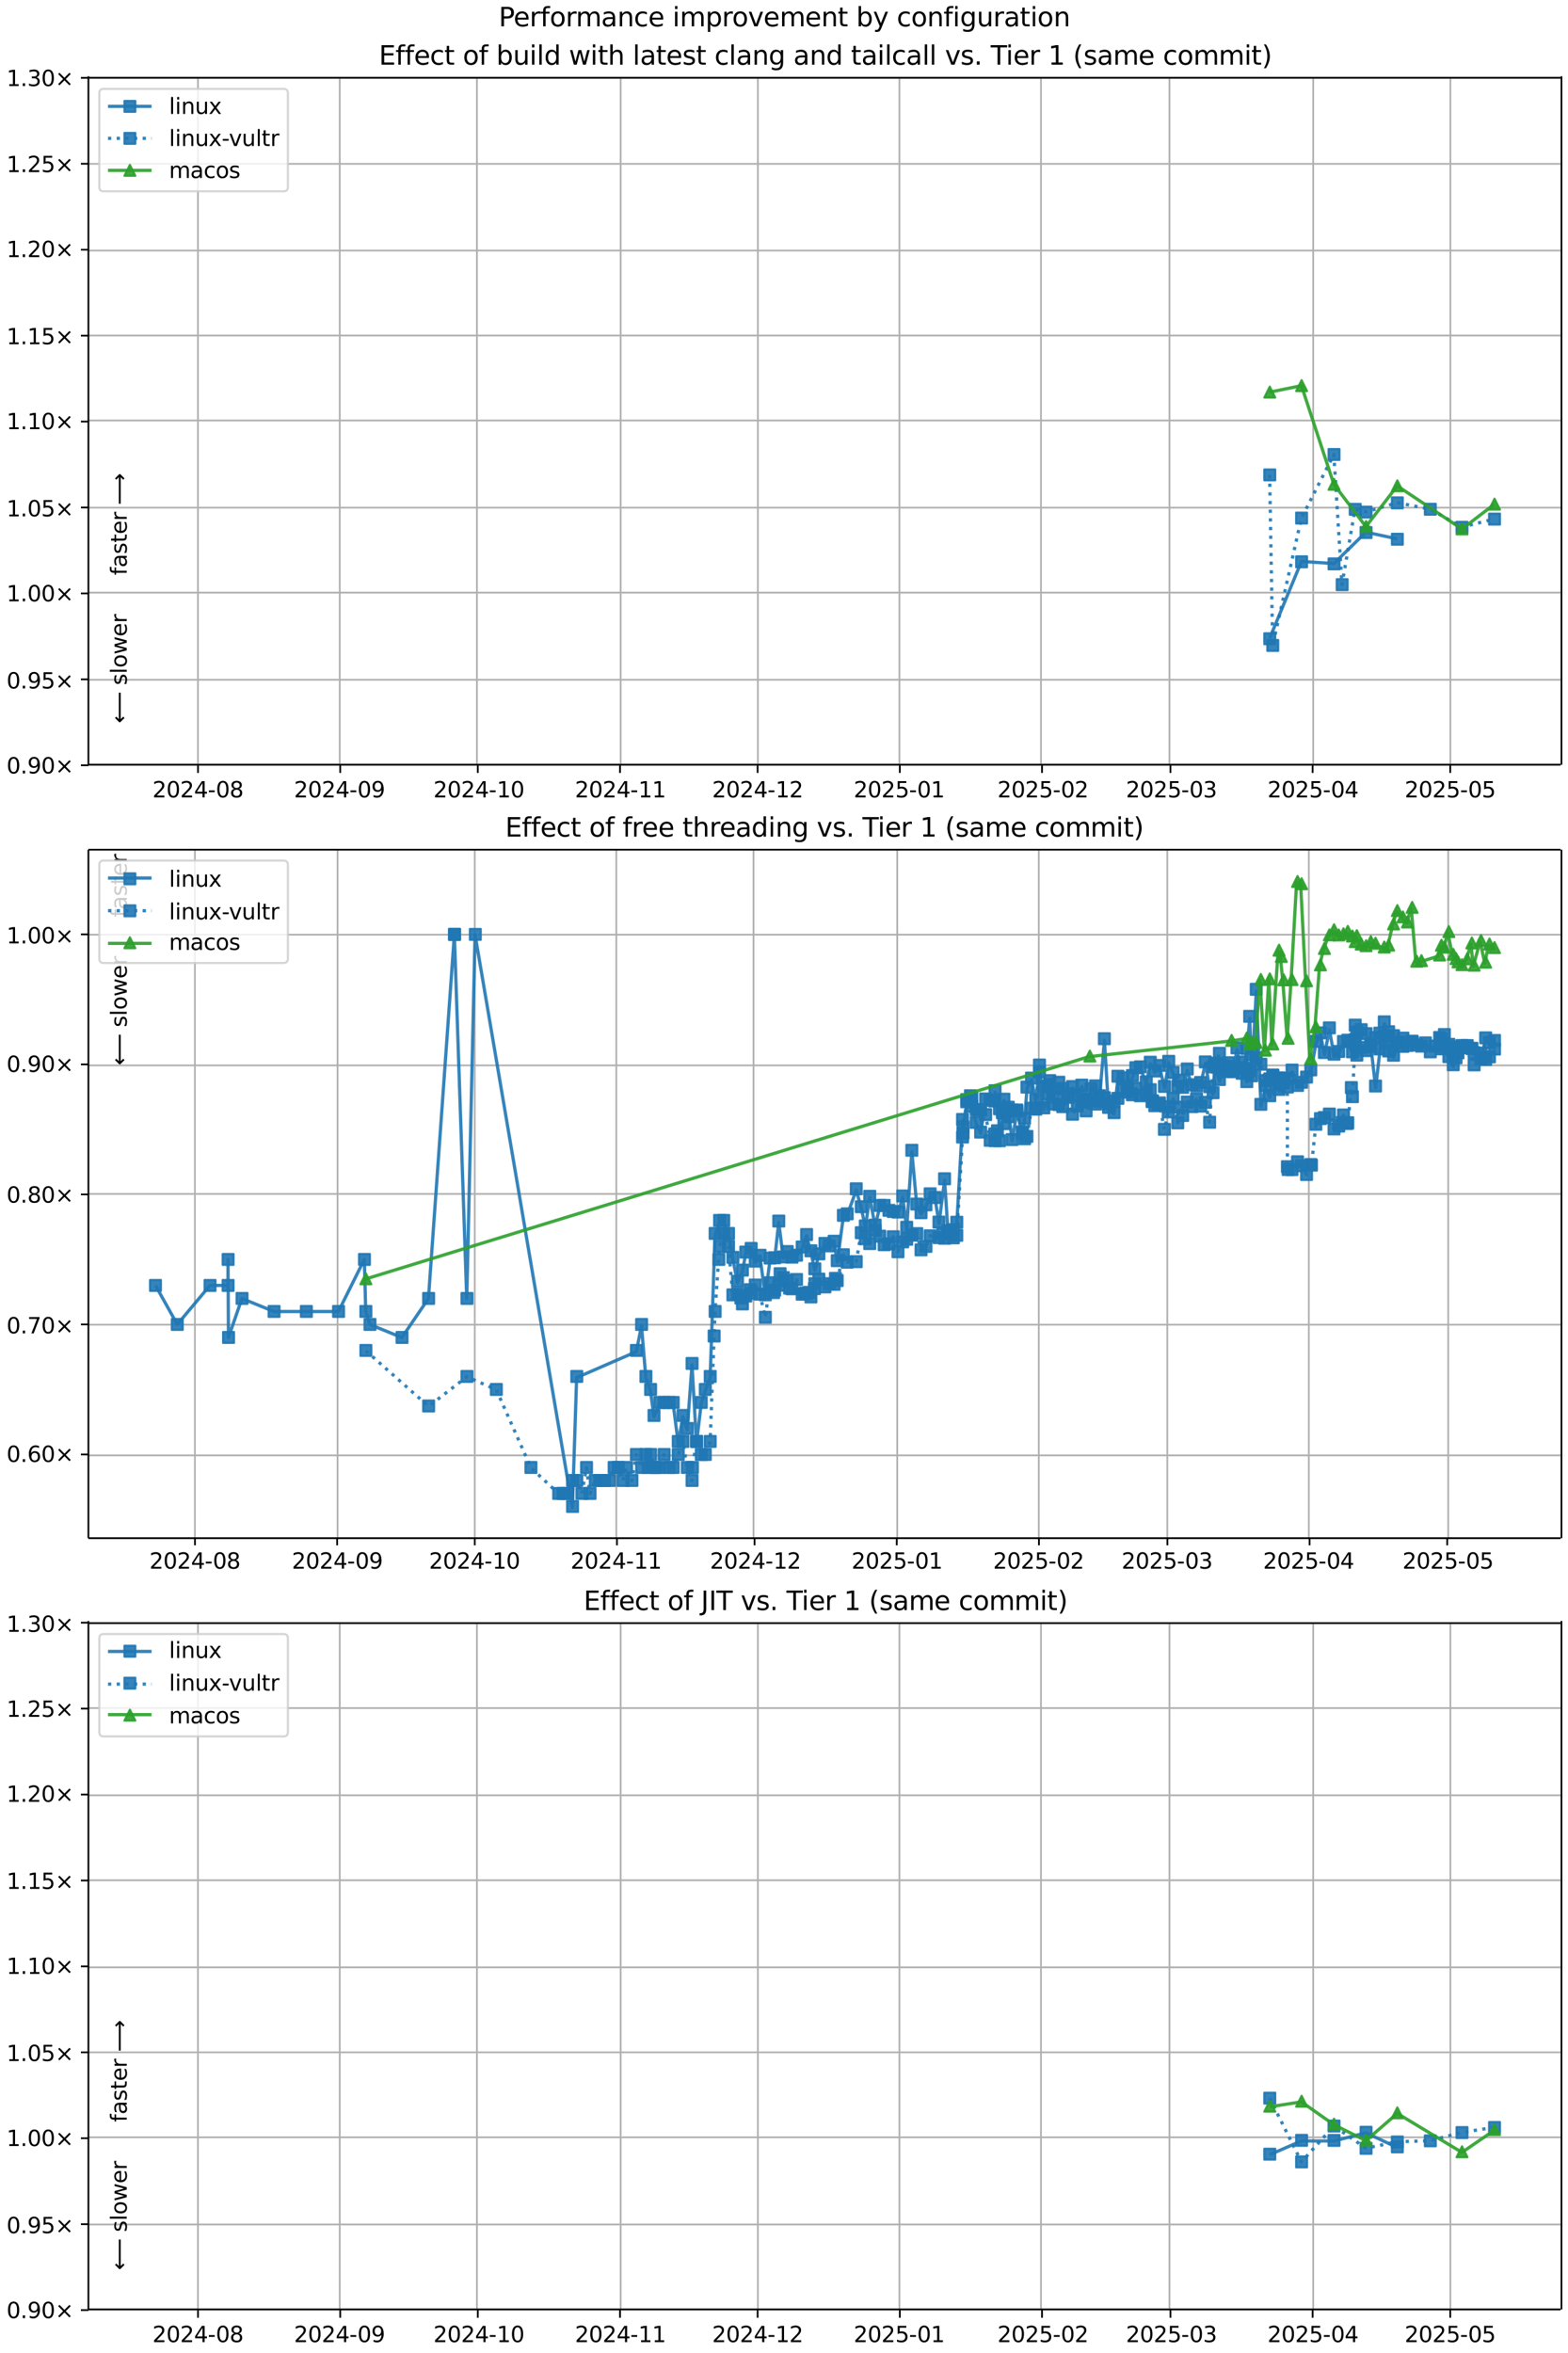 <?xml version="1.0" encoding="UTF-8"?>
<!DOCTYPE svg  PUBLIC '-//W3C//DTD SVG 1.1//EN'  'http://www.w3.org/Graphics/SVG/1.1/DTD/svg11.dtd'>
<svg width="720pt" height="1080pt" version="1.1" viewBox="0 0 720 1080" xmlns="http://www.w3.org/2000/svg" xmlns:xlink="http://www.w3.org/1999/xlink">
<defs>
<style type="text/css">*{stroke-linejoin: round; stroke-linecap: butt}</style>
</defs>
<path d="m0 1080h720v-1080h-720z" fill="#fff"/>
<path d="m40.6 351h676v-316h-676z" fill="#fff"/>
<path d="m90.9 351v-316" clip-path="url(#i)" fill="none" stroke="#b0b0b0" stroke-linecap="square" stroke-width=".8"/>
<defs>
<path id="g" d="m0 0v3.5" stroke="#000" stroke-width=".8"/>
</defs>
<use x="90.927" y="351.265" stroke="#000000" stroke-width=".8" xlink:href="#g"/>
<g transform="translate(70 366) scale(.1 -.1)">
<defs>
<path id="d" transform="scale(.016)" d="m1228 531h2203v-531h-2962v531q359 372 979 998 621 627 780 809 303 340 423 576 121 236 121 464 0 372-261 606-261 235-680 235-297 0-627-103-329-103-704-313v638q381 153 712 231 332 78 607 78 725 0 1156-363 431-362 431-968 0-288-108-546-107-257-392-607-78-91-497-524-418-433-1181-1211z"/>
<path id="b" transform="scale(.016)" d="m2034 4250q-487 0-733-480-245-479-245-1442 0-959 245-1439 246-480 733-480 491 0 736 480 246 480 246 1439 0 963-246 1442-245 480-736 480zm0 500q785 0 1199-621 414-620 414-1801 0-1178-414-1799-414-620-1199-620-784 0-1198 620-414 621-414 1799 0 1181 414 1801 414 621 1198 621z"/>
<path id="t" transform="scale(.016)" d="m2419 4116-1594-2491h1594v2491zm-166 550h794v-3041h666v-525h-666v-1100h-628v1100h-2106v609l1940 2957z"/>
<path id="f" transform="scale(.016)" d="m313 2009h1684v-512h-1684v512z"/>
<path id="ai" transform="scale(.016)" d="m2034 2216q-450 0-708-241-257-241-257-662 0-422 257-663 258-241 708-241t709 242q260 243 260 662 0 421-258 662-257 241-711 241zm-631 268q-406 100-633 378-226 279-226 679 0 559 398 884 399 325 1092 325 697 0 1094-325t397-884q0-400-227-679-226-278-629-378 456-106 710-416 255-309 255-755 0-679-414-1042-414-362-1186-362-771 0-1186 362-414 363-414 1042 0 446 256 755 257 310 713 416zm-231 997q0-362 226-565 227-203 636-203 407 0 636 203 230 203 230 565 0 363-230 566-229 203-636 203-409 0-636-203-226-203-226-566z"/>
</defs>
<use xlink:href="#d"/>
<use transform="translate(63.6)" xlink:href="#b"/>
<use transform="translate(127)" xlink:href="#d"/>
<use transform="translate(191)" xlink:href="#t"/>
<use transform="translate(254)" xlink:href="#f"/>
<use transform="translate(291)" xlink:href="#b"/>
<use transform="translate(354)" xlink:href="#ai"/>
</g>
<path d="m156 351v-316" clip-path="url(#i)" fill="none" stroke="#b0b0b0" stroke-linecap="square" stroke-width=".8"/>
<use x="156.22" y="351.265" stroke="#000000" stroke-width=".8" xlink:href="#g"/>
<g transform="translate(135 366) scale(.1 -.1)">
<defs>
<path id="ac" transform="scale(.016)" d="m703 97v575q238-113 481-172 244-59 479-59 625 0 954 420 330 420 377 1277-181-269-460-413-278-144-615-144-700 0-1108 423-408 424-408 1159 0 718 425 1152 425 435 1131 435 810 0 1236-621 427-620 427-1801 0-1103-524-1761-523-658-1407-658-238 0-482 47-243 47-506 141zm1256 1978q425 0 673 290 249 291 249 798 0 503-249 795-248 292-673 292t-673-292-248-795q0-507 248-798 248-290 673-290z"/>
</defs>
<use xlink:href="#d"/>
<use transform="translate(63.6)" xlink:href="#b"/>
<use transform="translate(127)" xlink:href="#d"/>
<use transform="translate(191)" xlink:href="#t"/>
<use transform="translate(254)" xlink:href="#f"/>
<use transform="translate(291)" xlink:href="#b"/>
<use transform="translate(354)" xlink:href="#ac"/>
</g>
<path d="m219 351v-316" clip-path="url(#i)" fill="none" stroke="#b0b0b0" stroke-linecap="square" stroke-width=".8"/>
<use x="219.407" y="351.265" stroke="#000000" stroke-width=".8" xlink:href="#g"/>
<g transform="translate(199 366) scale(.1 -.1)">
<defs>
<path id="e" transform="scale(.016)" d="m794 531h1031v3560l-1122-225v575l1116 225h631v-4135h1031v-531h-2687v531z"/>
</defs>
<use xlink:href="#d"/>
<use transform="translate(63.6)" xlink:href="#b"/>
<use transform="translate(127)" xlink:href="#d"/>
<use transform="translate(191)" xlink:href="#t"/>
<use transform="translate(254)" xlink:href="#f"/>
<use transform="translate(291)" xlink:href="#e"/>
<use transform="translate(354)" xlink:href="#b"/>
</g>
<path d="m285 351v-316" clip-path="url(#i)" fill="none" stroke="#b0b0b0" stroke-linecap="square" stroke-width=".8"/>
<use x="284.701" y="351.265" stroke="#000000" stroke-width=".8" xlink:href="#g"/>
<g transform="translate(264 366) scale(.1 -.1)">
<use xlink:href="#d"/>
<use transform="translate(63.6)" xlink:href="#b"/>
<use transform="translate(127)" xlink:href="#d"/>
<use transform="translate(191)" xlink:href="#t"/>
<use transform="translate(254)" xlink:href="#f"/>
<use transform="translate(291)" xlink:href="#e"/>
<use transform="translate(354)" xlink:href="#e"/>
</g>
<path d="m348 351v-316" clip-path="url(#i)" fill="none" stroke="#b0b0b0" stroke-linecap="square" stroke-width=".8"/>
<use x="347.888" y="351.265" stroke="#000000" stroke-width=".8" xlink:href="#g"/>
<g transform="translate(327 366) scale(.1 -.1)">
<use xlink:href="#d"/>
<use transform="translate(63.6)" xlink:href="#b"/>
<use transform="translate(127)" xlink:href="#d"/>
<use transform="translate(191)" xlink:href="#t"/>
<use transform="translate(254)" xlink:href="#f"/>
<use transform="translate(291)" xlink:href="#e"/>
<use transform="translate(354)" xlink:href="#d"/>
</g>
<path d="m413 351v-316" clip-path="url(#i)" fill="none" stroke="#b0b0b0" stroke-linecap="square" stroke-width=".8"/>
<use x="413.181" y="351.265" stroke="#000000" stroke-width=".8" xlink:href="#g"/>
<g transform="translate(392 366) scale(.1 -.1)">
<defs>
<path id="j" transform="scale(.016)" d="m691 4666h2478v-532h-1900v-1143q137 47 274 70 138 23 276 23 781 0 1237-428 457-428 457-1159 0-753-469-1171-469-417-1322-417-294 0-599 50-304 50-629 150v635q281-153 581-228t634-75q541 0 856 284 316 284 316 772 0 487-316 771-315 285-856 285-253 0-505-56-251-56-513-175v2344z"/>
</defs>
<use xlink:href="#d"/>
<use transform="translate(63.6)" xlink:href="#b"/>
<use transform="translate(127)" xlink:href="#d"/>
<use transform="translate(191)" xlink:href="#j"/>
<use transform="translate(254)" xlink:href="#f"/>
<use transform="translate(291)" xlink:href="#b"/>
<use transform="translate(354)" xlink:href="#e"/>
</g>
<path d="m478 351v-316" clip-path="url(#i)" fill="none" stroke="#b0b0b0" stroke-linecap="square" stroke-width=".8"/>
<use x="478.474" y="351.265" stroke="#000000" stroke-width=".8" xlink:href="#g"/>
<g transform="translate(458 366) scale(.1 -.1)">
<use xlink:href="#d"/>
<use transform="translate(63.6)" xlink:href="#b"/>
<use transform="translate(127)" xlink:href="#d"/>
<use transform="translate(191)" xlink:href="#j"/>
<use transform="translate(254)" xlink:href="#f"/>
<use transform="translate(291)" xlink:href="#b"/>
<use transform="translate(354)" xlink:href="#d"/>
</g>
<path d="m537 351v-316" clip-path="url(#i)" fill="none" stroke="#b0b0b0" stroke-linecap="square" stroke-width=".8"/>
<use x="537.449" y="351.265" stroke="#000000" stroke-width=".8" xlink:href="#g"/>
<g transform="translate(517 366) scale(.1 -.1)">
<defs>
<path id="af" transform="scale(.016)" d="m2597 2516q453-97 707-404 255-306 255-756 0-690-475-1069-475-378-1350-378-293 0-604 58t-642 174v609q262-153 574-231 313-78 654-78 593 0 904 234t311 681q0 413-289 645-289 233-804 233h-544v519h569q465 0 712 186t247 536q0 359-255 551-254 193-729 193-260 0-557-57-297-56-653-174v562q360 100 674 150t592 50q719 0 1137-327 419-326 419-882 0-388-222-655t-631-370z"/>
</defs>
<use xlink:href="#d"/>
<use transform="translate(63.6)" xlink:href="#b"/>
<use transform="translate(127)" xlink:href="#d"/>
<use transform="translate(191)" xlink:href="#j"/>
<use transform="translate(254)" xlink:href="#f"/>
<use transform="translate(291)" xlink:href="#b"/>
<use transform="translate(354)" xlink:href="#af"/>
</g>
<path d="m603 351v-316" clip-path="url(#i)" fill="none" stroke="#b0b0b0" stroke-linecap="square" stroke-width=".8"/>
<use x="602.742" y="351.265" stroke="#000000" stroke-width=".8" xlink:href="#g"/>
<g transform="translate(582 366) scale(.1 -.1)">
<use xlink:href="#d"/>
<use transform="translate(63.6)" xlink:href="#b"/>
<use transform="translate(127)" xlink:href="#d"/>
<use transform="translate(191)" xlink:href="#j"/>
<use transform="translate(254)" xlink:href="#f"/>
<use transform="translate(291)" xlink:href="#b"/>
<use transform="translate(354)" xlink:href="#t"/>
</g>
<path d="m666 351v-316" clip-path="url(#i)" fill="none" stroke="#b0b0b0" stroke-linecap="square" stroke-width=".8"/>
<use x="665.929" y="351.265" stroke="#000000" stroke-width=".8" xlink:href="#g"/>
<g transform="translate(645 366) scale(.1 -.1)">
<use xlink:href="#d"/>
<use transform="translate(63.6)" xlink:href="#b"/>
<use transform="translate(127)" xlink:href="#d"/>
<use transform="translate(191)" xlink:href="#j"/>
<use transform="translate(254)" xlink:href="#f"/>
<use transform="translate(291)" xlink:href="#b"/>
<use transform="translate(354)" xlink:href="#j"/>
</g>
<path d="m40.6 351h676" clip-path="url(#i)" fill="none" stroke="#b0b0b0" stroke-linecap="square" stroke-width=".8"/>
<defs>
<path id="m" d="m0 0h-3.5" stroke="#000" stroke-width=".8"/>
</defs>
<use x="40.646" y="351.265" stroke="#000000" stroke-width=".8" xlink:href="#m"/>
<g transform="translate(3 355) scale(.1 -.1)">
<defs>
<path id="k" transform="scale(.016)" d="m684 794h660v-794h-660v794z"/>
<path id="n" transform="scale(.016)" d="m4488 3438-1429-1435 1429-1428-372-378-1435 1434-1434-1434-369 378 1425 1428-1425 1435 369 378 1434-1435 1435 1435 372-378z"/>
</defs>
<use xlink:href="#b"/>
<use transform="translate(63.6)" xlink:href="#k"/>
<use transform="translate(95.4)" xlink:href="#ac"/>
<use transform="translate(159)" xlink:href="#b"/>
<use transform="translate(223)" xlink:href="#n"/>
</g>
<path d="m40.6 312h676" clip-path="url(#i)" fill="none" stroke="#b0b0b0" stroke-linecap="square" stroke-width=".8"/>
<use x="40.646" y="311.823" stroke="#000000" stroke-width=".8" xlink:href="#m"/>
<g transform="translate(3 316) scale(.1 -.1)">
<use xlink:href="#b"/>
<use transform="translate(63.6)" xlink:href="#k"/>
<use transform="translate(95.4)" xlink:href="#ac"/>
<use transform="translate(159)" xlink:href="#j"/>
<use transform="translate(223)" xlink:href="#n"/>
</g>
<path d="m40.6 272h676" clip-path="url(#i)" fill="none" stroke="#b0b0b0" stroke-linecap="square" stroke-width=".8"/>
<use x="40.646" y="272.382" stroke="#000000" stroke-width=".8" xlink:href="#m"/>
<g transform="translate(3 276) scale(.1 -.1)">
<use xlink:href="#e"/>
<use transform="translate(63.6)" xlink:href="#k"/>
<use transform="translate(95.4)" xlink:href="#b"/>
<use transform="translate(159)" xlink:href="#b"/>
<use transform="translate(223)" xlink:href="#n"/>
</g>
<path d="m40.6 233h676" clip-path="url(#i)" fill="none" stroke="#b0b0b0" stroke-linecap="square" stroke-width=".8"/>
<use x="40.646" y="232.94" stroke="#000000" stroke-width=".8" xlink:href="#m"/>
<g transform="translate(3 237) scale(.1 -.1)">
<use xlink:href="#e"/>
<use transform="translate(63.6)" xlink:href="#k"/>
<use transform="translate(95.4)" xlink:href="#b"/>
<use transform="translate(159)" xlink:href="#j"/>
<use transform="translate(223)" xlink:href="#n"/>
</g>
<path d="m40.6 193h676" clip-path="url(#i)" fill="none" stroke="#b0b0b0" stroke-linecap="square" stroke-width=".8"/>
<use x="40.646" y="193.499" stroke="#000000" stroke-width=".8" xlink:href="#m"/>
<g transform="translate(3 197) scale(.1 -.1)">
<use xlink:href="#e"/>
<use transform="translate(63.6)" xlink:href="#k"/>
<use transform="translate(95.4)" xlink:href="#e"/>
<use transform="translate(159)" xlink:href="#b"/>
<use transform="translate(223)" xlink:href="#n"/>
</g>
<path d="m40.6 154h676" clip-path="url(#i)" fill="none" stroke="#b0b0b0" stroke-linecap="square" stroke-width=".8"/>
<use x="40.646" y="154.057" stroke="#000000" stroke-width=".8" xlink:href="#m"/>
<g transform="translate(3 158) scale(.1 -.1)">
<use xlink:href="#e"/>
<use transform="translate(63.6)" xlink:href="#k"/>
<use transform="translate(95.4)" xlink:href="#e"/>
<use transform="translate(159)" xlink:href="#j"/>
<use transform="translate(223)" xlink:href="#n"/>
</g>
<path d="m40.6 115h676" clip-path="url(#i)" fill="none" stroke="#b0b0b0" stroke-linecap="square" stroke-width=".8"/>
<use x="40.646" y="114.616" stroke="#000000" stroke-width=".8" xlink:href="#m"/>
<g transform="translate(3 118) scale(.1 -.1)">
<use xlink:href="#e"/>
<use transform="translate(63.6)" xlink:href="#k"/>
<use transform="translate(95.4)" xlink:href="#d"/>
<use transform="translate(159)" xlink:href="#b"/>
<use transform="translate(223)" xlink:href="#n"/>
</g>
<path d="m40.6 75.2h676" clip-path="url(#i)" fill="none" stroke="#b0b0b0" stroke-linecap="square" stroke-width=".8"/>
<use x="40.646" y="75.174" stroke="#000000" stroke-width=".8" xlink:href="#m"/>
<g transform="translate(3 79) scale(.1 -.1)">
<use xlink:href="#e"/>
<use transform="translate(63.6)" xlink:href="#k"/>
<use transform="translate(95.4)" xlink:href="#d"/>
<use transform="translate(159)" xlink:href="#j"/>
<use transform="translate(223)" xlink:href="#n"/>
</g>
<path d="m40.6 35.7h676" clip-path="url(#i)" fill="none" stroke="#b0b0b0" stroke-linecap="square" stroke-width=".8"/>
<use x="40.646" y="35.733" stroke="#000000" stroke-width=".8" xlink:href="#m"/>
<g transform="translate(3 39.5) scale(.1 -.1)">
<use xlink:href="#e"/>
<use transform="translate(63.6)" xlink:href="#k"/>
<use transform="translate(95.4)" xlink:href="#af"/>
<use transform="translate(159)" xlink:href="#b"/>
<use transform="translate(223)" xlink:href="#n"/>
</g>
<path d="m583 293 14.6-35.3 14.9 0.955 14.7-14.4 14.4 3.09" clip-path="url(#i)" fill="none" stroke="#1f77b4" stroke-linecap="square" stroke-opacity=".9" stroke-width="1.5"/>
<defs>
<path id="a" d="m-2.5 2.5h5v-5h-5z" stroke="#1f77b4" stroke-opacity=".9"/>
</defs>
<g clip-path="url(#i)" fill="#1f77b4" fill-opacity=".9" stroke="#1f77b4" stroke-opacity=".9">
<use x="583.062" y="293.173" xlink:href="#a"/>
<use x="597.675" y="257.863" xlink:href="#a"/>
<use x="612.566" y="258.818" xlink:href="#a"/>
<use x="627.279" y="244.418" xlink:href="#a"/>
<use x="641.636" y="247.508" xlink:href="#a"/>
</g>
<g stroke="#1f77b4" stroke-opacity=".9">
<path d="m583 218 1.38 78.3 13.2-58.5 14.9-29.2 3.73 59.7 5.99-34.6 4.99 1.27 14.4-4.23 15.1 2.93 14.6 8.27 14.9-3.75" clip-path="url(#i)" fill="none" stroke-dasharray="1.5,2.475" stroke-width="1.5"/>
<g clip-path="url(#i)" fill="#1f77b4" fill-opacity=".9">
<use x="583.062" y="217.973" xlink:href="#a"/>
<use x="584.439" y="296.237" xlink:href="#a"/>
<use x="597.675" y="237.787" xlink:href="#a"/>
<use x="612.566" y="208.61" xlink:href="#a"/>
<use x="616.298" y="268.348" xlink:href="#a"/>
<use x="622.286" y="233.78" xlink:href="#a"/>
<use x="627.279" y="235.05" xlink:href="#a"/>
<use x="641.636" y="230.816" xlink:href="#a"/>
<use x="656.778" y="233.746" xlink:href="#a"/>
<use x="671.331" y="242.019" xlink:href="#a"/>
<use x="686.256" y="238.266" xlink:href="#a"/>
</g>
</g>
<path d="m583 180 14.6-2.98 14.9 45.3 14.7 19.4 14.4-18.7 29.7 19.8 14.9-11.4" clip-path="url(#i)" fill="none" stroke="#2ca02c" stroke-linecap="square" stroke-opacity=".9" stroke-width="1.5"/>
<defs>
<path id="c" d="m0-2.5-2.5 5h5z" stroke="#2ca02c" stroke-opacity=".9"/>
</defs>
<g clip-path="url(#i)" fill="#2ca02c" fill-opacity=".9" stroke="#2ca02c" stroke-opacity=".9">
<use x="583.062" y="179.969" xlink:href="#c"/>
<use x="597.675" y="176.993" xlink:href="#c"/>
<use x="612.566" y="222.294" xlink:href="#c"/>
<use x="627.279" y="241.649" xlink:href="#c"/>
<use x="641.636" y="222.988" xlink:href="#c"/>
<use x="671.331" y="242.767" xlink:href="#c"/>
<use x="686.256" y="231.393" xlink:href="#c"/>
</g>
<path d="m40.6 351v-316" fill="none" stroke="#000" stroke-linecap="square" stroke-width=".8"/>
<path d="m717 351v-316" fill="none" stroke="#000" stroke-linecap="square" stroke-width=".8"/>
<path d="m40.6 351h676" fill="none" stroke="#000" stroke-linecap="square" stroke-width=".8"/>
<path d="m40.6 35.7h676" fill="none" stroke="#000" stroke-linecap="square" stroke-width=".8"/>
<g clip-path="url(#i)">
<g transform="translate(58.2 264) rotate(-90) scale(.1 -.1)">
<defs>
<path id="y" transform="scale(.016)" d="m2375 4863v-479h-550q-309 0-430-125-120-125-120-450v-309h947v-447h-947v-3053h-578v3053h-550v447h550v244q0 584 272 851 272 268 862 268h544z"/>
<path id="u" transform="scale(.016)" d="m2194 1759q-697 0-966-159t-269-544q0-306 202-486 202-179 548-179 479 0 768 339t289 901v128h-572zm1147 238v-2e3h-575v531q-197-318-491-470t-719-152q-537 0-855 302-317 302-317 808 0 590 395 890 396 300 1180 300h807v57q0 397-261 614t-733 217q-300 0-585-72-284-72-546-216v532q315 122 612 182 297 61 578 61 760 0 1135-394 375-393 375-1193z"/>
<path id="v" transform="scale(.016)" d="m2834 3397v-544q-243 125-506 187-262 63-544 63-428 0-642-131t-214-394q0-200 153-314t616-217l197-44q612-131 870-370t258-667q0-488-386-773-386-284-1061-284-281 0-586 55t-642 164v594q319-166 628-249 309-82 613-82 406 0 624 139 219 139 219 392 0 234-158 359-157 125-692 241l-200 47q-534 112-772 345-237 233-237 639 0 494 350 762 350 269 994 269 318 0 599-47 282-46 519-140z"/>
<path id="p" transform="scale(.016)" d="m1172 4494v-994h1184v-447h-1184v-1900q0-428 117-550t477-122h590v-481h-590q-666 0-919 248-253 249-253 905v1900h-422v447h422v994h578z"/>
<path id="o" transform="scale(.016)" d="m3597 1894v-281h-2644q38-594 358-905t892-311q331 0 642 81t618 244v-544q-310-131-635-200t-659-69q-838 0-1327 487-489 488-489 1320 0 859 464 1363 464 505 1252 505 706 0 1117-455 411-454 411-1235zm-575 169q-6 471-264 752-258 282-683 282-481 0-770-272t-333-766l2050 4z"/>
<path id="r" transform="scale(.016)" d="m2631 2963q-97 56-211 82-114 27-251 27-488 0-749-317t-261-911v-1844h-578v3500h578v-544q182 319 472 473 291 155 707 155 59 0 131-8 72-7 159-23l3-590z"/>
<path id="ao" transform="scale(.016)" d="m8863 2147v-281l-1229-1228-375 375 729 728h-7622v531h7622l-729 728 375 375 1229-1228z"/>
</defs>
<use xlink:href="#y"/>
<use transform="translate(35.2)" xlink:href="#u"/>
<use transform="translate(96.5)" xlink:href="#v"/>
<use transform="translate(149)" xlink:href="#p"/>
<use transform="translate(188)" xlink:href="#o"/>
<use transform="translate(249)" xlink:href="#r"/>
<use transform="translate(290)" xlink:href="#DejaVuSans-20"/>
<use transform="translate(322)" xlink:href="#ao"/>
</g>
</g>
<g clip-path="url(#i)">
<g transform="translate(58.2 332) rotate(-90) scale(.1 -.1)">
<defs>
<path id="ap" transform="scale(.016)" d="m313 1866v281l1228 1228 375-375-728-728h7621v-531h-7621l728-728-375-375-1228 1228z"/>
<path id="s" transform="scale(.016)" d="m603 4863h575v-4863h-575v4863z"/>
<path id="w" transform="scale(.016)" d="m1959 3097q-462 0-731-361t-269-989 267-989q268-361 733-361 460 0 728 362 269 363 269 988 0 622-269 986-268 364-728 364zm0 487q750 0 1178-488 429-487 429-1349 0-859-429-1349-428-489-1178-489-753 0-1180 489-426 490-426 1349 0 862 426 1349 427 488 1180 488z"/>
<path id="ag" transform="scale(.016)" d="m269 3500h575l719-2731 715 2731h678l719-2731 716 2731h575l-916-3500h-678l-753 2869-756-2869h-679l-915 3500z"/>
</defs>
<use xlink:href="#ap"/>
<use transform="translate(143)" xlink:href="#DejaVuSans-20"/>
<use transform="translate(175)" xlink:href="#v"/>
<use transform="translate(227)" xlink:href="#s"/>
<use transform="translate(255)" xlink:href="#w"/>
<use transform="translate(316)" xlink:href="#ag"/>
<use transform="translate(398)" xlink:href="#o"/>
<use transform="translate(460)" xlink:href="#r"/>
</g>
</g>
<g transform="translate(174 29.7) scale(.12 -.12)">
<defs>
<path id="al" transform="scale(.016)" d="m628 4666h2950v-532h-2319v-1381h2222v-531h-2222v-1691h2375v-531h-3006v4666z"/>
<path id="aa" transform="scale(.016)" d="m3122 3366v-538q-244 135-489 202t-495 67q-560 0-870-355-309-354-309-995t309-996q310-354 870-354 250 0 495 67t489 202v-532q-241-112-499-168-257-57-548-57-791 0-1257 497-465 497-465 1341 0 856 470 1346 471 491 1290 491 265 0 518-55 253-54 491-163z"/>
<path id="ar" transform="scale(.016)" d="m3116 1747q0 634-261 995t-717 361q-457 0-718-361t-261-995 261-995 718-361q456 0 717 361t261 995zm-1957 1222q182 312 458 463 277 152 661 152 638 0 1036-506 399-506 399-1331t-399-1332q-398-506-1036-506-384 0-661 152-276 152-458 464v-525h-578v4863h578v-1894z"/>
<path id="ab" transform="scale(.016)" d="m544 1381v2119h575v-2097q0-497 193-746 194-248 582-248 465 0 735 297 271 297 271 810v1984h575v-3500h-575v538q-209-319-486-474-276-155-642-155-603 0-916 375-312 375-312 1097zm1447 2203z"/>
<path id="q" transform="scale(.016)" d="m603 3500h575v-3500h-575v3500zm0 1363h575v-729h-575v729z"/>
<path id="ak" transform="scale(.016)" d="m2906 2969v1894h575v-4863h-575v525q-181-312-458-464-276-152-664-152-634 0-1033 506-398 507-398 1332t398 1331q399 506 1033 506 388 0 664-152 277-151 458-463zm-1959-1222q0-634 261-995t717-361 718 361q263 361 263 995t-263 995q-262 361-718 361t-717-361-261-995z"/>
<path id="aq" transform="scale(.016)" d="m3513 2113v-2113h-575v2094q0 497-194 743-194 247-581 247-466 0-735-297-269-296-269-809v-1978h-578v4863h578v-1907q207 316 486 472 280 156 646 156 603 0 912-373 310-373 310-1098z"/>
<path id="z" transform="scale(.016)" d="m3513 2113v-2113h-575v2094q0 497-194 743-194 247-581 247-466 0-735-297-269-296-269-809v-1978h-578v3500h578v-544q207 316 486 472 280 156 646 156 603 0 912-373 310-373 310-1098z"/>
<path id="aj" transform="scale(.016)" d="m2906 1791q0 625-258 968-257 344-723 344-462 0-720-344-258-343-258-968 0-622 258-966t720-344q466 0 723 344 258 344 258 966zm575-1357q0-893-397-1329-396-436-1215-436-303 0-572 45t-522 139v559q253-137 500-202 247-66 503-66 566 0 847 295t281 892v285q-178-310-456-463t-666-153q-643 0-1037 490-394 491-394 1301 0 812 394 1302 394 491 1037 491 388 0 666-153t456-462v531h575v-3066z"/>
<path id="ad" transform="scale(.016)" d="m191 3500h609l1094-2937 1094 2937h609l-1313-3500h-781l-1312 3500z"/>
<path id="ah" transform="scale(.016)" d="m-19 4666h3947v-532h-1656v-4134h-634v4134h-1657v532z"/>
<path id="an" transform="scale(.016)" d="m1984 4856q-418-718-622-1422-203-703-203-1425 0-721 205-1429t620-1424h-500q-468 735-701 1444t-233 1409q0 697 231 1403 232 707 703 1444h500z"/>
<path id="x" transform="scale(.016)" d="m3328 2828q216 388 516 572t706 184q547 0 844-383 297-382 297-1088v-2113h-578v2094q0 503-179 746-178 244-543 244-447 0-707-297-259-296-259-809v-1978h-578v2094q0 506-178 748t-550 242q-441 0-701-298-259-298-259-808v-1978h-578v3500h578v-544q197 322 472 475t653 153q382 0 649-194 267-193 395-562z"/>
<path id="am" transform="scale(.016)" d="m513 4856h500q468-737 701-1444 233-706 233-1403 0-700-233-1409t-701-1444h-500q415 716 620 1424t205 1429q0 722-205 1425-205 704-620 1422z"/>
</defs>
<use xlink:href="#al"/>
<use transform="translate(63.2)" xlink:href="#y"/>
<use transform="translate(98.4)" xlink:href="#y"/>
<use transform="translate(134)" xlink:href="#o"/>
<use transform="translate(195)" xlink:href="#aa"/>
<use transform="translate(250)" xlink:href="#p"/>
<use transform="translate(289)" xlink:href="#DejaVuSans-20"/>
<use transform="translate(321)" xlink:href="#w"/>
<use transform="translate(382)" xlink:href="#y"/>
<use transform="translate(417)" xlink:href="#DejaVuSans-20"/>
<use transform="translate(449)" xlink:href="#ar"/>
<use transform="translate(513)" xlink:href="#ab"/>
<use transform="translate(576)" xlink:href="#q"/>
<use transform="translate(604)" xlink:href="#s"/>
<use transform="translate(632)" xlink:href="#ak"/>
<use transform="translate(695)" xlink:href="#DejaVuSans-20"/>
<use transform="translate(727)" xlink:href="#ag"/>
<use transform="translate(809)" xlink:href="#q"/>
<use transform="translate(837)" xlink:href="#p"/>
<use transform="translate(876)" xlink:href="#aq"/>
<use transform="translate(939)" xlink:href="#DejaVuSans-20"/>
<use transform="translate(971)" xlink:href="#s"/>
<use transform="translate(999)" xlink:href="#u"/>
<use transform="translate(1060)" xlink:href="#p"/>
<use transform="translate(1099)" xlink:href="#o"/>
<use transform="translate(1161)" xlink:href="#v"/>
<use transform="translate(1213)" xlink:href="#p"/>
<use transform="translate(1252)" xlink:href="#DejaVuSans-20"/>
<use transform="translate(1284)" xlink:href="#aa"/>
<use transform="translate(1339)" xlink:href="#s"/>
<use transform="translate(1367)" xlink:href="#u"/>
<use transform="translate(1428)" xlink:href="#z"/>
<use transform="translate(1491)" xlink:href="#aj"/>
<use transform="translate(1555)" xlink:href="#DejaVuSans-20"/>
<use transform="translate(1586)" xlink:href="#u"/>
<use transform="translate(1648)" xlink:href="#z"/>
<use transform="translate(1711)" xlink:href="#ak"/>
<use transform="translate(1775)" xlink:href="#DejaVuSans-20"/>
<use transform="translate(1806)" xlink:href="#p"/>
<use transform="translate(1846)" xlink:href="#u"/>
<use transform="translate(1907)" xlink:href="#q"/>
<use transform="translate(1935)" xlink:href="#s"/>
<use transform="translate(1962)" xlink:href="#aa"/>
<use transform="translate(2017)" xlink:href="#u"/>
<use transform="translate(2079)" xlink:href="#s"/>
<use transform="translate(2106)" xlink:href="#s"/>
<use transform="translate(2134)" xlink:href="#DejaVuSans-20"/>
<use transform="translate(2166)" xlink:href="#ad"/>
<use transform="translate(2225)" xlink:href="#v"/>
<use transform="translate(2277)" xlink:href="#k"/>
<use transform="translate(2309)" xlink:href="#DejaVuSans-20"/>
<use transform="translate(2341)" xlink:href="#ah"/>
<use transform="translate(2399)" xlink:href="#q"/>
<use transform="translate(2427)" xlink:href="#o"/>
<use transform="translate(2488)" xlink:href="#r"/>
<use transform="translate(2529)" xlink:href="#DejaVuSans-20"/>
<use transform="translate(2561)" xlink:href="#e"/>
<use transform="translate(2625)" xlink:href="#DejaVuSans-20"/>
<use transform="translate(2656)" xlink:href="#an"/>
<use transform="translate(2696)" xlink:href="#v"/>
<use transform="translate(2748)" xlink:href="#u"/>
<use transform="translate(2809)" xlink:href="#x"/>
<use transform="translate(2906)" xlink:href="#o"/>
<use transform="translate(2968)" xlink:href="#DejaVuSans-20"/>
<use transform="translate(3e3)" xlink:href="#aa"/>
<use transform="translate(3055)" xlink:href="#w"/>
<use transform="translate(3116)" xlink:href="#x"/>
<use transform="translate(3213)" xlink:href="#x"/>
<use transform="translate(3311)" xlink:href="#q"/>
<use transform="translate(3338)" xlink:href="#p"/>
<use transform="translate(3378)" xlink:href="#am"/>
</g>
<path d="m47.6 87.8h82.6q2 0 2-2v-43q0-2-2-2h-82.6q-2 0-2 2v43q0 2 2 2z" fill="#fff" opacity=".8" stroke="#ccc"/>
<path d="m49.6 48.8h10 10" fill="none" stroke="#1f77b4" stroke-linecap="square" stroke-opacity=".9" stroke-width="1.5"/>
<use x="59.646" y="48.831" fill="#1f77b4" fill-opacity=".9" stroke="#1f77b4" stroke-opacity=".9" xlink:href="#a"/>
<g transform="translate(77.6 52.3) scale(.1 -.1)">
<defs>
<path id="ae" transform="scale(.016)" d="m3513 3500-1266-1703 1331-1797h-678l-1019 1375-1018-1375h-679l1360 1831-1244 1669h678l928-1247 928 1247h679z"/>
</defs>
<use xlink:href="#s"/>
<use transform="translate(27.8)" xlink:href="#q"/>
<use transform="translate(55.6)" xlink:href="#z"/>
<use transform="translate(119)" xlink:href="#ab"/>
<use transform="translate(182)" xlink:href="#ae"/>
</g>
<path d="m49.6 63.5h10 10" fill="none" stroke="#1f77b4" stroke-dasharray="1.5,2.475" stroke-opacity=".9" stroke-width="1.5"/>
<use x="59.646" y="63.509" fill="#1f77b4" fill-opacity=".9" stroke="#1f77b4" stroke-opacity=".9" xlink:href="#a"/>
<g transform="translate(77.6 67) scale(.1 -.1)">
<use xlink:href="#s"/>
<use transform="translate(27.8)" xlink:href="#q"/>
<use transform="translate(55.6)" xlink:href="#z"/>
<use transform="translate(119)" xlink:href="#ab"/>
<use transform="translate(182)" xlink:href="#ae"/>
<use transform="translate(242)" xlink:href="#f"/>
<use transform="translate(275)" xlink:href="#ad"/>
<use transform="translate(334)" xlink:href="#ab"/>
<use transform="translate(398)" xlink:href="#s"/>
<use transform="translate(425)" xlink:href="#p"/>
<use transform="translate(465)" xlink:href="#r"/>
</g>
<path d="m49.6 78.2h10 10" fill="none" stroke="#2ca02c" stroke-linecap="square" stroke-opacity=".9" stroke-width="1.5"/>
<use x="59.646" y="78.187" fill="#2ca02c" fill-opacity=".9" stroke="#2ca02c" stroke-opacity=".9" xlink:href="#c"/>
<g transform="translate(77.6 81.7) scale(.1 -.1)">
<use xlink:href="#x"/>
<use transform="translate(97.4)" xlink:href="#u"/>
<use transform="translate(159)" xlink:href="#aa"/>
<use transform="translate(214)" xlink:href="#w"/>
<use transform="translate(275)" xlink:href="#v"/>
</g>
<path d="m40.6 706h676v-316h-676z" fill="#fff"/>
<path d="m89.5 706v-316" clip-path="url(#l)" fill="none" stroke="#b0b0b0" stroke-linecap="square" stroke-width=".8"/>
<use x="89.523" y="705.793" stroke="#000000" stroke-width=".8" xlink:href="#g"/>
<g transform="translate(68.6 720) scale(.1 -.1)">
<use xlink:href="#d"/>
<use transform="translate(63.6)" xlink:href="#b"/>
<use transform="translate(127)" xlink:href="#d"/>
<use transform="translate(191)" xlink:href="#t"/>
<use transform="translate(254)" xlink:href="#f"/>
<use transform="translate(291)" xlink:href="#b"/>
<use transform="translate(354)" xlink:href="#ai"/>
</g>
<path d="m155 706v-316" clip-path="url(#l)" fill="none" stroke="#b0b0b0" stroke-linecap="square" stroke-width=".8"/>
<use x="154.816" y="705.793" stroke="#000000" stroke-width=".8" xlink:href="#g"/>
<g transform="translate(134 720) scale(.1 -.1)">
<use xlink:href="#d"/>
<use transform="translate(63.6)" xlink:href="#b"/>
<use transform="translate(127)" xlink:href="#d"/>
<use transform="translate(191)" xlink:href="#t"/>
<use transform="translate(254)" xlink:href="#f"/>
<use transform="translate(291)" xlink:href="#b"/>
<use transform="translate(354)" xlink:href="#ac"/>
</g>
<path d="m218 706v-316" clip-path="url(#l)" fill="none" stroke="#b0b0b0" stroke-linecap="square" stroke-width=".8"/>
<use x="218.003" y="705.793" stroke="#000000" stroke-width=".8" xlink:href="#g"/>
<g transform="translate(197 720) scale(.1 -.1)">
<use xlink:href="#d"/>
<use transform="translate(63.6)" xlink:href="#b"/>
<use transform="translate(127)" xlink:href="#d"/>
<use transform="translate(191)" xlink:href="#t"/>
<use transform="translate(254)" xlink:href="#f"/>
<use transform="translate(291)" xlink:href="#e"/>
<use transform="translate(354)" xlink:href="#b"/>
</g>
<path d="m283 706v-316" clip-path="url(#l)" fill="none" stroke="#b0b0b0" stroke-linecap="square" stroke-width=".8"/>
<use x="283.297" y="705.793" stroke="#000000" stroke-width=".8" xlink:href="#g"/>
<g transform="translate(262 720) scale(.1 -.1)">
<use xlink:href="#d"/>
<use transform="translate(63.6)" xlink:href="#b"/>
<use transform="translate(127)" xlink:href="#d"/>
<use transform="translate(191)" xlink:href="#t"/>
<use transform="translate(254)" xlink:href="#f"/>
<use transform="translate(291)" xlink:href="#e"/>
<use transform="translate(354)" xlink:href="#e"/>
</g>
<path d="m346 706v-316" clip-path="url(#l)" fill="none" stroke="#b0b0b0" stroke-linecap="square" stroke-width=".8"/>
<use x="346.484" y="705.793" stroke="#000000" stroke-width=".8" xlink:href="#g"/>
<g transform="translate(326 720) scale(.1 -.1)">
<use xlink:href="#d"/>
<use transform="translate(63.6)" xlink:href="#b"/>
<use transform="translate(127)" xlink:href="#d"/>
<use transform="translate(191)" xlink:href="#t"/>
<use transform="translate(254)" xlink:href="#f"/>
<use transform="translate(291)" xlink:href="#e"/>
<use transform="translate(354)" xlink:href="#d"/>
</g>
<path d="m412 706v-316" clip-path="url(#l)" fill="none" stroke="#b0b0b0" stroke-linecap="square" stroke-width=".8"/>
<use x="411.777" y="705.793" stroke="#000000" stroke-width=".8" xlink:href="#g"/>
<g transform="translate(391 720) scale(.1 -.1)">
<use xlink:href="#d"/>
<use transform="translate(63.6)" xlink:href="#b"/>
<use transform="translate(127)" xlink:href="#d"/>
<use transform="translate(191)" xlink:href="#j"/>
<use transform="translate(254)" xlink:href="#f"/>
<use transform="translate(291)" xlink:href="#b"/>
<use transform="translate(354)" xlink:href="#e"/>
</g>
<path d="m477 706v-316" clip-path="url(#l)" fill="none" stroke="#b0b0b0" stroke-linecap="square" stroke-width=".8"/>
<use x="477.07" y="705.793" stroke="#000000" stroke-width=".8" xlink:href="#g"/>
<g transform="translate(456 720) scale(.1 -.1)">
<use xlink:href="#d"/>
<use transform="translate(63.6)" xlink:href="#b"/>
<use transform="translate(127)" xlink:href="#d"/>
<use transform="translate(191)" xlink:href="#j"/>
<use transform="translate(254)" xlink:href="#f"/>
<use transform="translate(291)" xlink:href="#b"/>
<use transform="translate(354)" xlink:href="#d"/>
</g>
<path d="m536 706v-316" clip-path="url(#l)" fill="none" stroke="#b0b0b0" stroke-linecap="square" stroke-width=".8"/>
<use x="536.045" y="705.793" stroke="#000000" stroke-width=".8" xlink:href="#g"/>
<g transform="translate(515 720) scale(.1 -.1)">
<use xlink:href="#d"/>
<use transform="translate(63.6)" xlink:href="#b"/>
<use transform="translate(127)" xlink:href="#d"/>
<use transform="translate(191)" xlink:href="#j"/>
<use transform="translate(254)" xlink:href="#f"/>
<use transform="translate(291)" xlink:href="#b"/>
<use transform="translate(354)" xlink:href="#af"/>
</g>
<path d="m601 706v-316" clip-path="url(#l)" fill="none" stroke="#b0b0b0" stroke-linecap="square" stroke-width=".8"/>
<use x="601.338" y="705.793" stroke="#000000" stroke-width=".8" xlink:href="#g"/>
<g transform="translate(580 720) scale(.1 -.1)">
<use xlink:href="#d"/>
<use transform="translate(63.6)" xlink:href="#b"/>
<use transform="translate(127)" xlink:href="#d"/>
<use transform="translate(191)" xlink:href="#j"/>
<use transform="translate(254)" xlink:href="#f"/>
<use transform="translate(291)" xlink:href="#b"/>
<use transform="translate(354)" xlink:href="#t"/>
</g>
<path d="m665 706v-316" clip-path="url(#l)" fill="none" stroke="#b0b0b0" stroke-linecap="square" stroke-width=".8"/>
<use x="664.525" y="705.793" stroke="#000000" stroke-width=".8" xlink:href="#g"/>
<g transform="translate(644 720) scale(.1 -.1)">
<use xlink:href="#d"/>
<use transform="translate(63.6)" xlink:href="#b"/>
<use transform="translate(127)" xlink:href="#d"/>
<use transform="translate(191)" xlink:href="#j"/>
<use transform="translate(254)" xlink:href="#f"/>
<use transform="translate(291)" xlink:href="#b"/>
<use transform="translate(354)" xlink:href="#j"/>
</g>
<path d="m40.6 668h676" clip-path="url(#l)" fill="none" stroke="#b0b0b0" stroke-linecap="square" stroke-width=".8"/>
<use x="40.646" y="667.58" stroke="#000000" stroke-width=".8" xlink:href="#m"/>
<g transform="translate(3 671) scale(.1 -.1)">
<defs>
<path id="ay" transform="scale(.016)" d="m2113 2584q-425 0-674-291-248-290-248-796 0-503 248-796 249-292 674-292t673 292q248 293 248 796 0 506-248 796-248 291-673 291zm1253 1979v-575q-238 112-480 171-242 60-480 60-625 0-955-422-329-422-376-1275 184 272 462 417 279 145 613 145 703 0 1111-427 408-426 408-1160 0-719-425-1154-425-434-1131-434-810 0-1238 620-428 621-428 1799 0 1106 525 1764t1409 658q238 0 480-47t505-140z"/>
</defs>
<use xlink:href="#b"/>
<use transform="translate(63.6)" xlink:href="#k"/>
<use transform="translate(95.4)" xlink:href="#ay"/>
<use transform="translate(159)" xlink:href="#b"/>
<use transform="translate(223)" xlink:href="#n"/>
</g>
<path d="m40.6 608h676" clip-path="url(#l)" fill="none" stroke="#b0b0b0" stroke-linecap="square" stroke-width=".8"/>
<use x="40.646" y="607.903" stroke="#000000" stroke-width=".8" xlink:href="#m"/>
<g transform="translate(3 612) scale(.1 -.1)">
<defs>
<path id="ax" transform="scale(.016)" d="m525 4666h3e3v-269l-1694-4397h-659l1594 4134h-2241v532z"/>
</defs>
<use xlink:href="#b"/>
<use transform="translate(63.6)" xlink:href="#k"/>
<use transform="translate(95.4)" xlink:href="#ax"/>
<use transform="translate(159)" xlink:href="#b"/>
<use transform="translate(223)" xlink:href="#n"/>
</g>
<path d="m40.6 548h676" clip-path="url(#l)" fill="none" stroke="#b0b0b0" stroke-linecap="square" stroke-width=".8"/>
<use x="40.646" y="548.225" stroke="#000000" stroke-width=".8" xlink:href="#m"/>
<g transform="translate(3 552) scale(.1 -.1)">
<use xlink:href="#b"/>
<use transform="translate(63.6)" xlink:href="#k"/>
<use transform="translate(95.4)" xlink:href="#ai"/>
<use transform="translate(159)" xlink:href="#b"/>
<use transform="translate(223)" xlink:href="#n"/>
</g>
<path d="m40.6 489h676" clip-path="url(#l)" fill="none" stroke="#b0b0b0" stroke-linecap="square" stroke-width=".8"/>
<use x="40.646" y="488.548" stroke="#000000" stroke-width=".8" xlink:href="#m"/>
<g transform="translate(3 492) scale(.1 -.1)">
<use xlink:href="#b"/>
<use transform="translate(63.6)" xlink:href="#k"/>
<use transform="translate(95.4)" xlink:href="#ac"/>
<use transform="translate(159)" xlink:href="#b"/>
<use transform="translate(223)" xlink:href="#n"/>
</g>
<path d="m40.6 429h676" clip-path="url(#l)" fill="none" stroke="#b0b0b0" stroke-linecap="square" stroke-width=".8"/>
<use x="40.646" y="428.871" stroke="#000000" stroke-width=".8" xlink:href="#m"/>
<g transform="translate(3 433) scale(.1 -.1)">
<use xlink:href="#e"/>
<use transform="translate(63.6)" xlink:href="#k"/>
<use transform="translate(95.4)" xlink:href="#b"/>
<use transform="translate(159)" xlink:href="#b"/>
<use transform="translate(223)" xlink:href="#n"/>
</g>
<g stroke="#1f77b4" stroke-opacity=".9">
<path d="m71.4 590 10 17.9 15-17.9h8.29l0.013-11.9 0.201 35.8 6.19-17.9 14.7 5.97h29.6l11.9-23.9 0.648 23.9 1.89 5.97 14.7 5.97 12.2-17.9 11.9-167 5.69 167 3.82-167 44.7 263 1.94-59.7 27.4-11.9 2.38-11.9 1.99 23.9 2.15 5.97 1.56 11.9 2.65-5.97h6.18l2.31 17.9 2.16-11.9 2 5.97 2.19-29.8 2.07 35.8 2.15-17.9 1.86-5.97 2.25-5.97 2.25-65.6 2.06-5.97h1.9l2.2 5.97 2.01 11 2.12 11 2.26-5.16 1.54-8.26 2.46-1.69 1.9 5.85 2.18-2.71 2.46 18.1 2.18-16.9 2.11-0.143 1.86-16.9 2.11 16.5 1.78-2.47 2.18 2.58 2.08-0.885 2.6-3.77 2.03-5.73 1.98 7.47 1.8 8.28 1.86-6.88 2.8-4.81 1.91 1.14 2.31-2.13 1.43 8.93 2.81-20.8 1.76-0.693 4.16-11.5 2.31 8.22 1.86 8.81 2.04-13.6 2.47 13.2 2.13-9.02 2.01-0.03 2.2 2.26 2 0.536 2.15 0.243 2.18-7.38 1.83 14.4 2.35-35.3 2.27 24.7 1.96 3.97 2.25-3.6 1.94-5.07 2.28 1.7 1.77 11.3 2.57-19.9 1.62 24.5 2.43-1.18 1.56-3.42 2.66-47.2 0.222 3.41 1.7-11.5 2.34 2.15 2 7.31 2.03 4.46 2.3-15.2 2.09 0.602 2.07 0.392 0.167-4.76 2.01 8.31 1.37 0.956 0.67-5.4 2.02 3.71 1.74 14.9 2.17-13.2 2.56 9.59 1.01-6.2 1.1-14.3 2.09-4.14 1.96 9.81 1.69-15.8 2.03 19.7 2.06-6.37 0.619-6.15 1.52 7.6 2.66-6.86 1.81 11.2 2.46-4.26 2.02-4.95 2.19 3.74 2.09-4.41 1.96 6.65 2.3-5.03 2.03-1.28 1.73 5.89 2.33-27.5 1.9 31.5 2.55 2.41 1.75-16.7 2.43 0.706 1.93 4.66 3.88-9.29 2.11-0.393 2.67 6.9 1.86-9.03 2.06 4.05 2.17-2.57 2.26 9.63 1.97-11.5 2.06 5.13 2.1 6.35 0.41-2.84 1.84 3.32 2.11-8.47 2.1 7.22 2.17 0.505 1.89-1.55 2.15-9.4 1.98 11.4 1.58 2.78 0.796-13.5 2.12 7.48 1.97-5.4 2.22-2.32 1.96 3.71 1.89-10.5 2.38 11.7 2.15-11.3 1.31-14.8 0.886 27.3 2.12-39.7 2.13 52.8 2.07-8.63 2.03 4.68 1.38-9.5 2.88 6.6 2.14-4.03 2.02-1.05 1.8-3.81 2.53 7.07 1.87-1.46 2.27-2.39 1.94-3.31 2.34-13.1 2.1-3.87 1.82 9.01 2.29-11.3 2.13 12.1 2.17-1.26 2.18-4.56 1.99-0.608 2.13 5.32 1.26-12.3 0.755 13.8 2-11.7 2.24 1.82 2.19 5.34 2.15 18.7 1.97-17 2.04-12.4 2.01 13.4 2.27 1.97 1.73-5.94 2.56-1.93 2.09 3.38 2.15-1.55 12.6 1.71 0.834 1.39 1.36-6.58 2.04 10.2 2.02 3.72 1.29-8.23 0.893 2.77 1.84-3.38 2.39 0.959 2.13 0.376 1.06 1.95 3.16 0.22 2.12-7.01 1.75 2.11 2.31-0.904v0" clip-path="url(#l)" fill="none" stroke-linecap="square" stroke-width="1.5"/>
<g clip-path="url(#l)" fill="#1f77b4" fill-opacity=".9">
<use x="71.389" y="590" xlink:href="#a"/>
<use x="81.41" y="607.903" xlink:href="#a"/>
<use x="96.45" y="590" xlink:href="#a"/>
<use x="104.736" y="590" xlink:href="#a"/>
<use x="104.749" y="578.064" xlink:href="#a"/>
<use x="104.95" y="613.87" xlink:href="#a"/>
<use x="111.143" y="595.967" xlink:href="#a"/>
<use x="125.853" y="601.935" xlink:href="#a"/>
<use x="140.679" y="601.935" xlink:href="#a"/>
<use x="155.456" y="601.935" xlink:href="#a"/>
<use x="167.354" y="578.064" xlink:href="#a"/>
<use x="168.003" y="601.935" xlink:href="#a"/>
<use x="169.892" y="607.903" xlink:href="#a"/>
<use x="184.611" y="613.87" xlink:href="#a"/>
<use x="196.821" y="595.967" xlink:href="#a"/>
<use x="208.717" y="428.871" xlink:href="#a"/>
<use x="208.739" y="428.871" xlink:href="#a"/>
<use x="214.428" y="595.967" xlink:href="#a"/>
<use x="218.253" y="428.871" xlink:href="#a"/>
<use x="262.903" y="691.451" xlink:href="#a"/>
<use x="264.841" y="631.774" xlink:href="#a"/>
<use x="292.231" y="619.838" xlink:href="#a"/>
<use x="294.609" y="607.903" xlink:href="#a"/>
<use x="296.598" y="631.774" xlink:href="#a"/>
<use x="298.747" y="637.741" xlink:href="#a"/>
<use x="300.304" y="649.677" xlink:href="#a"/>
<use x="302.957" y="643.709" xlink:href="#a"/>
<use x="304.951" y="643.709" xlink:href="#a"/>
<use x="307.272" y="643.709" xlink:href="#a"/>
<use x="309.133" y="643.709" xlink:href="#a"/>
<use x="311.446" y="661.612" xlink:href="#a"/>
<use x="313.607" y="649.677" xlink:href="#a"/>
<use x="315.605" y="655.644" xlink:href="#a"/>
<use x="317.797" y="625.806" xlink:href="#a"/>
<use x="319.869" y="661.612" xlink:href="#a"/>
<use x="322.015" y="643.709" xlink:href="#a"/>
<use x="323.87" y="637.741" xlink:href="#a"/>
<use x="326.116" y="631.774" xlink:href="#a"/>
<use x="328.37" y="566.129" xlink:href="#a"/>
<use x="330.428" y="560.161" xlink:href="#a"/>
<use x="332.327" y="560.161" xlink:href="#a"/>
<use x="334.523" y="566.129" xlink:href="#a"/>
<use x="336.529" y="577.114" xlink:href="#a"/>
<use x="338.653" y="588.121" xlink:href="#a"/>
<use x="340.915" y="582.96" xlink:href="#a"/>
<use x="342.451" y="574.704" xlink:href="#a"/>
<use x="344.909" y="573.013" xlink:href="#a"/>
<use x="346.805" y="578.861" xlink:href="#a"/>
<use x="348.984" y="576.154" xlink:href="#a"/>
<use x="351.443" y="594.296" xlink:href="#a"/>
<use x="353.621" y="577.443" xlink:href="#a"/>
<use x="355.735" y="577.3" xlink:href="#a"/>
<use x="357.599" y="560.45" xlink:href="#a"/>
<use x="359.706" y="576.914" xlink:href="#a"/>
<use x="361.489" y="574.443" xlink:href="#a"/>
<use x="363.665" y="577.022" xlink:href="#a"/>
<use x="365.749" y="576.137" xlink:href="#a"/>
<use x="368.35" y="572.369" xlink:href="#a"/>
<use x="370.381" y="566.639" xlink:href="#a"/>
<use x="372.357" y="574.108" xlink:href="#a"/>
<use x="374.153" y="582.384" xlink:href="#a"/>
<use x="376.009" y="575.508" xlink:href="#a"/>
<use x="378.804" y="570.697" xlink:href="#a"/>
<use x="380.709" y="571.832" xlink:href="#a"/>
<use x="383.017" y="569.704" xlink:href="#a"/>
<use x="384.446" y="578.632" xlink:href="#a"/>
<use x="387.261" y="557.823" xlink:href="#a"/>
<use x="389.019" y="557.129" xlink:href="#a"/>
<use x="393.174" y="545.654" xlink:href="#a"/>
<use x="395.48" y="553.878" xlink:href="#a"/>
<use x="397.34" y="562.688" xlink:href="#a"/>
<use x="399.377" y="549.08" xlink:href="#a"/>
<use x="401.851" y="562.32" xlink:href="#a"/>
<use x="403.98" y="553.297" xlink:href="#a"/>
<use x="405.993" y="553.268" xlink:href="#a"/>
<use x="408.189" y="555.528" xlink:href="#a"/>
<use x="410.186" y="556.064" xlink:href="#a"/>
<use x="412.336" y="556.307" xlink:href="#a"/>
<use x="414.514" y="548.928" xlink:href="#a"/>
<use x="416.345" y="563.297" xlink:href="#a"/>
<use x="418.694" y="527.965" xlink:href="#a"/>
<use x="420.961" y="552.647" xlink:href="#a"/>
<use x="422.92" y="556.618" xlink:href="#a"/>
<use x="425.173" y="553.018" xlink:href="#a"/>
<use x="427.109" y="547.951" xlink:href="#a"/>
<use x="429.385" y="549.651" xlink:href="#a"/>
<use x="431.151" y="560.924" xlink:href="#a"/>
<use x="433.722" y="541.046" xlink:href="#a"/>
<use x="435.337" y="565.592" xlink:href="#a"/>
<use x="437.768" y="564.411" xlink:href="#a"/>
<use x="439.331" y="560.992" xlink:href="#a"/>
<use x="441.991" y="513.816" xlink:href="#a"/>
<use x="442.214" y="517.222" xlink:href="#a"/>
<use x="443.917" y="505.709" xlink:href="#a"/>
<use x="446.262" y="507.856" xlink:href="#a"/>
<use x="448.261" y="515.17" xlink:href="#a"/>
<use x="450.293" y="519.627" xlink:href="#a"/>
<use x="452.593" y="504.392" xlink:href="#a"/>
<use x="454.682" y="504.994" xlink:href="#a"/>
<use x="456.752" y="505.386" xlink:href="#a"/>
<use x="456.918" y="500.623" xlink:href="#a"/>
<use x="458.931" y="508.936" xlink:href="#a"/>
<use x="460.299" y="509.892" xlink:href="#a"/>
<use x="460.969" y="504.497" xlink:href="#a"/>
<use x="462.988" y="508.205" xlink:href="#a"/>
<use x="464.726" y="523.055" xlink:href="#a"/>
<use x="466.891" y="509.899" xlink:href="#a"/>
<use x="469.454" y="519.485" xlink:href="#a"/>
<use x="470.46" y="513.282" xlink:href="#a"/>
<use x="471.557" y="498.972" xlink:href="#a"/>
<use x="473.651" y="494.83" xlink:href="#a"/>
<use x="475.615" y="504.637" xlink:href="#a"/>
<use x="477.307" y="488.823" xlink:href="#a"/>
<use x="479.337" y="508.504" xlink:href="#a"/>
<use x="481.395" y="502.137" xlink:href="#a"/>
<use x="482.014" y="495.985" xlink:href="#a"/>
<use x="483.538" y="503.585" xlink:href="#a"/>
<use x="486.196" y="496.72" xlink:href="#a"/>
<use x="488.009" y="507.943" xlink:href="#a"/>
<use x="490.464" y="503.681" xlink:href="#a"/>
<use x="492.487" y="498.732" xlink:href="#a"/>
<use x="494.674" y="502.469" xlink:href="#a"/>
<use x="496.769" y="498.057" xlink:href="#a"/>
<use x="498.727" y="504.708" xlink:href="#a"/>
<use x="501.027" y="499.678" xlink:href="#a"/>
<use x="503.061" y="498.395" xlink:href="#a"/>
<use x="504.789" y="504.285" xlink:href="#a"/>
<use x="507.116" y="476.753" xlink:href="#a"/>
<use x="509.017" y="508.288" xlink:href="#a"/>
<use x="511.57" y="510.696" xlink:href="#a"/>
<use x="513.324" y="493.984" xlink:href="#a"/>
<use x="515.75" y="494.689" xlink:href="#a"/>
<use x="517.68" y="499.346" xlink:href="#a"/>
<use x="519.983" y="493.674" xlink:href="#a"/>
<use x="521.556" y="490.056" xlink:href="#a"/>
<use x="523.663" y="489.662" xlink:href="#a"/>
<use x="526.334" y="496.567" xlink:href="#a"/>
<use x="528.198" y="487.541" xlink:href="#a"/>
<use x="530.259" y="491.59" xlink:href="#a"/>
<use x="532.424" y="489.022" xlink:href="#a"/>
<use x="534.689" y="498.652" xlink:href="#a"/>
<use x="536.656" y="487.152" xlink:href="#a"/>
<use x="538.715" y="492.283" xlink:href="#a"/>
<use x="540.815" y="498.629" xlink:href="#a"/>
<use x="541.225" y="495.79" xlink:href="#a"/>
<use x="543.063" y="499.106" xlink:href="#a"/>
<use x="545.178" y="490.639" xlink:href="#a"/>
<use x="547.278" y="497.859" xlink:href="#a"/>
<use x="549.444" y="498.364" xlink:href="#a"/>
<use x="551.33" y="496.816" xlink:href="#a"/>
<use x="553.476" y="487.412" xlink:href="#a"/>
<use x="555.453" y="498.769" xlink:href="#a"/>
<use x="557.03" y="501.546" xlink:href="#a"/>
<use x="557.825" y="488.015" xlink:href="#a"/>
<use x="559.942" y="495.493" xlink:href="#a"/>
<use x="561.913" y="490.095" xlink:href="#a"/>
<use x="564.135" y="487.774" xlink:href="#a"/>
<use x="566.093" y="491.484" xlink:href="#a"/>
<use x="567.982" y="480.961" xlink:href="#a"/>
<use x="570.362" y="492.626" xlink:href="#a"/>
<use x="572.516" y="481.279" xlink:href="#a"/>
<use x="573.827" y="466.485" xlink:href="#a"/>
<use x="574.714" y="493.788" xlink:href="#a"/>
<use x="576.833" y="454.087" xlink:href="#a"/>
<use x="578.959" y="506.881" xlink:href="#a"/>
<use x="581.033" y="498.254" xlink:href="#a"/>
<use x="583.062" y="502.938" xlink:href="#a"/>
<use x="584.439" y="493.436" xlink:href="#a"/>
<use x="587.32" y="500.034" xlink:href="#a"/>
<use x="589.455" y="496.002" xlink:href="#a"/>
<use x="591.474" y="494.953" xlink:href="#a"/>
<use x="593.274" y="491.148" xlink:href="#a"/>
<use x="595.807" y="498.215" xlink:href="#a"/>
<use x="597.675" y="496.758" xlink:href="#a"/>
<use x="599.945" y="494.372" xlink:href="#a"/>
<use x="601.884" y="491.066" xlink:href="#a"/>
<use x="604.227" y="477.942" xlink:href="#a"/>
<use x="606.326" y="474.074" xlink:href="#a"/>
<use x="608.143" y="483.08" xlink:href="#a"/>
<use x="610.432" y="471.77" xlink:href="#a"/>
<use x="612.566" y="483.872" xlink:href="#a"/>
<use x="614.731" y="482.613" xlink:href="#a"/>
<use x="616.906" y="478.048" xlink:href="#a"/>
<use x="618.892" y="477.44" xlink:href="#a"/>
<use x="621.024" y="482.765" xlink:href="#a"/>
<use x="622.286" y="470.51" xlink:href="#a"/>
<use x="623.04" y="484.292" xlink:href="#a"/>
<use x="625.041" y="472.602" xlink:href="#a"/>
<use x="627.279" y="474.426" xlink:href="#a"/>
<use x="629.469" y="479.762" xlink:href="#a"/>
<use x="631.623" y="498.466" xlink:href="#a"/>
<use x="633.593" y="481.452" xlink:href="#a"/>
<use x="635.63" y="469.015" xlink:href="#a"/>
<use x="637.639" y="482.391" xlink:href="#a"/>
<use x="639.905" y="484.359" xlink:href="#a"/>
<use x="641.636" y="478.418" xlink:href="#a"/>
<use x="644.196" y="476.488" xlink:href="#a"/>
<use x="646.283" y="479.864" xlink:href="#a"/>
<use x="648.432" y="478.315" xlink:href="#a"/>
<use x="661.05" y="480.028" xlink:href="#a"/>
<use x="661.883" y="481.414" xlink:href="#a"/>
<use x="663.241" y="474.836" xlink:href="#a"/>
<use x="665.285" y="484.99" xlink:href="#a"/>
<use x="667.307" y="488.715" xlink:href="#a"/>
<use x="668.599" y="480.481" xlink:href="#a"/>
<use x="669.492" y="483.247" xlink:href="#a"/>
<use x="671.331" y="479.869" xlink:href="#a"/>
<use x="673.72" y="480.828" xlink:href="#a"/>
<use x="675.852" y="481.204" xlink:href="#a"/>
<use x="676.907" y="483.151" xlink:href="#a"/>
<use x="680.066" y="483.371" xlink:href="#a"/>
<use x="682.191" y="476.363" xlink:href="#a"/>
<use x="683.945" y="478.471" xlink:href="#a"/>
<use x="686.256" y="477.567" xlink:href="#a"/>
</g>
</g>
<g stroke="#1f77b4" stroke-opacity=".9">
<path d="m168 620 28.8 25.5 17.6-13.6 13.5 5.97 15.9 35.8 12.7 11.9h4.13l2.24-5.97h1.94l2.35 5.97 2.14-11.9 1.61 11.9 2.41-5.97h6.54l2.11-5.97h1.89l2.23 5.97 1.58-5.97 2.47 5.97 2.06-11.9 2.38 5.97 1.99-5.97 1.07 5.97 1.07-5.97 1.56 5.97h2.65l1.99-5.97 2.32 5.97h1.86l2.31-5.97 2.16-5.97 2 11.9 2.19 5.97 0.159-5.97 1.91-11.9 2.15 5.97h1.86l2.25-5.97 2.25-59.7 2.06-29.8 1.9-5.97 2.2 5.97 2.01 22.2 2.12-0.394 1.53 1.84 0.729 2.71 1.54-3.62 2.04-2.89 0.414 1.63 1.9-3.8 2.18 4.2 2.46 10.6 2.18-15.9 1.6 4.53 0.518-1.12 1.86-2.26 0.605-5.32 1.5 1.79 1.78 1.43 1.05 3.42 1.13 0.31 2.08-4.29 2.6 6.77 1.53-0.5 0.498 0.164 1.06-0.516 0.917 2.11 1.63-3.82 0.169-2.27 1.86-2.09 2.8 3.58 1.91-1.5 2.31 0.295 0.61-2.73 0.819 1.01 2.81-11.9 1.76 3.43 4.16-0.251 2.31-13.3 1.86 2.79 2.04 2.21 2.47-6.02 2.13 2.63 2.01 3.92 2.2-0.391 2-3.28 2.15 6.9 2.18-4.53 1.83-1.2 2.35-1.86 2.27-0.733 1.96 7.45 2.25-1.58 1.94-4.85 4.04 0.834 1.77-1.74 0.802 2.01 1.62-3.5 2.43 3.32 1.56-1.15 2.66-45.1 0.222-1.74 1.7-15.4 1.69-1.79 0.651 1.18 2 5.19 2.03 0.098 2.3 2.19 2.09 11.8 2.07-2.93 0.167 3.1 1.1-4.55 0.915 4.58 1.37-12.8 0.67 4.97 2.02-3.21 1.74-3 2.17-0.082 2.56 10.8 1.01 2.47 1.1-1.08 2.09-12.9 1.96 0.434 1.69-17.1 2.03 6.89 2.06-0.33 0.619-0.826 1.52 8.98 2.66 0.258 1.81-7.34 2.46 2.46 2.02 9.33 2.19-3.79 2.09-1.89 1.96 4.14 2.3-5.16 2.03 2.05 1.61-1.27 0.119-2.62 2.33 0.942 1.9 2.81 2.55-1.27 1.75-1.24 2.43-3.97 1.93 1.19 2.3 1.16 1.57-3.02 2.11 3.46 2.67-0.768 1.86-2.03 0.81 5.48 0.228-0.365 1.02 2.26 1.55-0.593 0.617-0.741 2.26 12.2 1.75-7.98 0.217-2.43 2.06-3.81 2.1 11.2 0.41-7.19 1.84 3.81 2.11-6.17 2.1 2.08 2.17-3.58 1.89 3.38 2.15-1.76 1.98 9.14 1.58-25.4 0.796-1.11 2.12-5.12 1.97 5.81 1.94 2.56 0.278-2.31 1.96 2.37 1.89-1.8 2.38-2.64 1.7 2.78 0.455 6.22 1.31-4.96 0.886-7.43 2.12 1.55 2.13 2.86 2.07 7.52 2.03-0.804 1.38-1.65 2.75 1.17 0.135 2.87 1.06-2.68 1.08 2.18 1.68 1.85 0.022 36.6 0.316 1.31 1.8 0.028 2.53-3.58 1.87 1.83 2.27 4.01 1.94-4.58 0.312 0.295 2.03-18.8 2.1-2.61 1.82-0.501 2.29-1.59 2.13 6.83 2.17-1.31 1.57-1.64 0.608-3.47 1.64 3.93 0.342-0.352 1.63-16.1 0.504 4.16 1.26-26.2 0.755-3.38 2 6.97 2.24 1.48 2.19-1.78 2.15-4.22 1.97-2.02 2.04 1.19 0.529 3.04 1.48-4.88 2.27 1.8 1.73 3.17 2.56 1.73 2.09-1.94 2.15-0.417 2.11 1.75 2.17 0.517 1.82-1.5 2.24 4.11 2.15-2.66 2.12-3.92 0.834 0.806 1.36 3.38 2.04-1.03 2.02 4.74 1.29 1.43 0.893-4.22 1.84-0.5 2.39-0.9 2.13 1.37 1.06 7.5 3.16-2.84 2.12 0.381 1.75-1.23 2.31-3.57" clip-path="url(#l)" fill="none" stroke-dasharray="1.5,2.475" stroke-width="1.5"/>
<g clip-path="url(#l)" fill="#1f77b4" fill-opacity=".9">
<use x="168.003" y="619.838" xlink:href="#a"/>
<use x="196.821" y="645.324" xlink:href="#a"/>
<use x="214.428" y="631.774" xlink:href="#a"/>
<use x="227.915" y="637.741" xlink:href="#a"/>
<use x="243.801" y="673.548" xlink:href="#a"/>
<use x="256.537" y="685.483" xlink:href="#a"/>
<use x="258.617" y="685.483" xlink:href="#a"/>
<use x="260.666" y="685.483" xlink:href="#a"/>
<use x="262.903" y="679.515" xlink:href="#a"/>
<use x="264.841" y="679.515" xlink:href="#a"/>
<use x="267.19" y="685.483" xlink:href="#a"/>
<use x="269.33" y="673.548" xlink:href="#a"/>
<use x="270.945" y="685.483" xlink:href="#a"/>
<use x="273.351" y="679.515" xlink:href="#a"/>
<use x="275.48" y="679.515" xlink:href="#a"/>
<use x="277.582" y="679.515" xlink:href="#a"/>
<use x="279.893" y="679.515" xlink:href="#a"/>
<use x="281.999" y="673.548" xlink:href="#a"/>
<use x="283.888" y="673.548" xlink:href="#a"/>
<use x="286.121" y="679.515" xlink:href="#a"/>
<use x="287.701" y="673.548" xlink:href="#a"/>
<use x="290.175" y="679.515" xlink:href="#a"/>
<use x="292.231" y="667.58" xlink:href="#a"/>
<use x="294.609" y="673.548" xlink:href="#a"/>
<use x="296.598" y="667.58" xlink:href="#a"/>
<use x="297.672" y="673.548" xlink:href="#a"/>
<use x="298.747" y="667.58" xlink:href="#a"/>
<use x="300.304" y="673.548" xlink:href="#a"/>
<use x="301.252" y="673.548" xlink:href="#a"/>
<use x="302.957" y="673.548" xlink:href="#a"/>
<use x="304.951" y="667.58" xlink:href="#a"/>
<use x="307.272" y="673.548" xlink:href="#a"/>
<use x="309.133" y="673.548" xlink:href="#a"/>
<use x="311.446" y="667.58" xlink:href="#a"/>
<use x="313.607" y="661.612" xlink:href="#a"/>
<use x="315.605" y="673.548" xlink:href="#a"/>
<use x="317.797" y="679.515" xlink:href="#a"/>
<use x="317.956" y="673.548" xlink:href="#a"/>
<use x="319.869" y="661.612" xlink:href="#a"/>
<use x="322.015" y="667.58" xlink:href="#a"/>
<use x="323.87" y="667.58" xlink:href="#a"/>
<use x="326.116" y="661.612" xlink:href="#a"/>
<use x="327.911" y="613.218" xlink:href="#a"/>
<use x="328.37" y="601.935" xlink:href="#a"/>
<use x="330.083" y="578.064" xlink:href="#a"/>
<use x="330.428" y="572.096" xlink:href="#a"/>
<use x="332.327" y="566.129" xlink:href="#a"/>
<use x="334.523" y="572.096" xlink:href="#a"/>
<use x="336.529" y="594.325" xlink:href="#a"/>
<use x="338.653" y="593.931" xlink:href="#a"/>
<use x="340.187" y="595.769" xlink:href="#a"/>
<use x="340.915" y="598.478" xlink:href="#a"/>
<use x="342.451" y="594.862" xlink:href="#a"/>
<use x="344.495" y="591.967" xlink:href="#a"/>
<use x="344.909" y="593.602" xlink:href="#a"/>
<use x="346.805" y="589.801" xlink:href="#a"/>
<use x="348.984" y="594" xlink:href="#a"/>
<use x="351.443" y="604.632" xlink:href="#a"/>
<use x="353.621" y="588.77" xlink:href="#a"/>
<use x="355.217" y="593.303" xlink:href="#a"/>
<use x="355.735" y="592.183" xlink:href="#a"/>
<use x="357.599" y="589.921" xlink:href="#a"/>
<use x="358.204" y="584.603" xlink:href="#a"/>
<use x="359.706" y="586.389" xlink:href="#a"/>
<use x="361.489" y="587.819" xlink:href="#a"/>
<use x="362.54" y="591.243" xlink:href="#a"/>
<use x="363.665" y="591.553" xlink:href="#a"/>
<use x="365.749" y="587.266" xlink:href="#a"/>
<use x="368.35" y="594.032" xlink:href="#a"/>
<use x="369.518" y="593.702" xlink:href="#a"/>
<use x="369.883" y="593.531" xlink:href="#a"/>
<use x="370.381" y="593.696" xlink:href="#a"/>
<use x="371.44" y="593.18" xlink:href="#a"/>
<use x="372.357" y="595.285" xlink:href="#a"/>
<use x="373.984" y="591.465" xlink:href="#a"/>
<use x="374.153" y="589.195" xlink:href="#a"/>
<use x="376.009" y="587.103" xlink:href="#a"/>
<use x="378.804" y="590.688" xlink:href="#a"/>
<use x="380.709" y="589.19" xlink:href="#a"/>
<use x="383.017" y="589.486" xlink:href="#a"/>
<use x="383.627" y="586.752" xlink:href="#a"/>
<use x="384.446" y="587.759" xlink:href="#a"/>
<use x="387.261" y="575.9" xlink:href="#a"/>
<use x="389.019" y="579.335" xlink:href="#a"/>
<use x="393.174" y="579.084" xlink:href="#a"/>
<use x="395.48" y="565.795" xlink:href="#a"/>
<use x="397.34" y="568.584" xlink:href="#a"/>
<use x="399.377" y="570.789" xlink:href="#a"/>
<use x="401.851" y="564.766" xlink:href="#a"/>
<use x="403.98" y="567.393" xlink:href="#a"/>
<use x="405.993" y="571.315" xlink:href="#a"/>
<use x="408.189" y="570.924" xlink:href="#a"/>
<use x="410.186" y="567.644" xlink:href="#a"/>
<use x="412.336" y="574.549" xlink:href="#a"/>
<use x="414.514" y="570.015" xlink:href="#a"/>
<use x="416.345" y="568.811" xlink:href="#a"/>
<use x="418.694" y="566.949" xlink:href="#a"/>
<use x="420.961" y="566.216" xlink:href="#a"/>
<use x="422.92" y="573.668" xlink:href="#a"/>
<use x="425.173" y="572.086" xlink:href="#a"/>
<use x="427.109" y="567.232" xlink:href="#a"/>
<use x="431.151" y="568.066" xlink:href="#a"/>
<use x="432.919" y="566.329" xlink:href="#a"/>
<use x="433.722" y="568.343" xlink:href="#a"/>
<use x="435.337" y="564.839" xlink:href="#a"/>
<use x="437.768" y="568.158" xlink:href="#a"/>
<use x="439.331" y="567.005" xlink:href="#a"/>
<use x="441.991" y="521.894" xlink:href="#a"/>
<use x="442.214" y="520.153" xlink:href="#a"/>
<use x="443.917" y="504.718" xlink:href="#a"/>
<use x="445.612" y="502.931" xlink:href="#a"/>
<use x="446.262" y="504.109" xlink:href="#a"/>
<use x="448.261" y="509.294" xlink:href="#a"/>
<use x="450.293" y="509.392" xlink:href="#a"/>
<use x="452.593" y="511.584" xlink:href="#a"/>
<use x="454.682" y="523.395" xlink:href="#a"/>
<use x="456.752" y="520.464" xlink:href="#a"/>
<use x="456.918" y="523.562" xlink:href="#a"/>
<use x="458.016" y="519.008" xlink:href="#a"/>
<use x="458.931" y="523.588" xlink:href="#a"/>
<use x="460.299" y="510.774" xlink:href="#a"/>
<use x="460.969" y="515.746" xlink:href="#a"/>
<use x="462.988" y="512.536" xlink:href="#a"/>
<use x="464.726" y="509.534" xlink:href="#a"/>
<use x="466.891" y="509.452" xlink:href="#a"/>
<use x="469.454" y="520.219" xlink:href="#a"/>
<use x="470.46" y="522.689" xlink:href="#a"/>
<use x="471.557" y="521.606" xlink:href="#a"/>
<use x="473.651" y="508.668" xlink:href="#a"/>
<use x="475.615" y="509.102" xlink:href="#a"/>
<use x="477.307" y="492.012" xlink:href="#a"/>
<use x="479.337" y="498.898" xlink:href="#a"/>
<use x="481.395" y="498.568" xlink:href="#a"/>
<use x="482.014" y="497.742" xlink:href="#a"/>
<use x="483.538" y="506.718" xlink:href="#a"/>
<use x="486.196" y="506.976" xlink:href="#a"/>
<use x="488.009" y="499.631" xlink:href="#a"/>
<use x="490.464" y="502.095" xlink:href="#a"/>
<use x="492.487" y="511.428" xlink:href="#a"/>
<use x="494.674" y="507.637" xlink:href="#a"/>
<use x="496.769" y="505.745" xlink:href="#a"/>
<use x="498.727" y="509.889" xlink:href="#a"/>
<use x="501.027" y="504.731" xlink:href="#a"/>
<use x="503.061" y="506.784" xlink:href="#a"/>
<use x="504.67" y="505.51" xlink:href="#a"/>
<use x="504.789" y="502.889" xlink:href="#a"/>
<use x="507.116" y="503.831" xlink:href="#a"/>
<use x="509.017" y="506.639" xlink:href="#a"/>
<use x="511.57" y="505.37" xlink:href="#a"/>
<use x="513.324" y="504.127" xlink:href="#a"/>
<use x="515.75" y="500.159" xlink:href="#a"/>
<use x="517.68" y="501.348" xlink:href="#a"/>
<use x="519.983" y="502.511" xlink:href="#a"/>
<use x="521.556" y="499.49" xlink:href="#a"/>
<use x="523.663" y="502.951" xlink:href="#a"/>
<use x="526.334" y="502.183" xlink:href="#a"/>
<use x="528.198" y="500.15" xlink:href="#a"/>
<use x="529.008" y="505.629" xlink:href="#a"/>
<use x="529.236" y="505.264" xlink:href="#a"/>
<use x="530.259" y="507.526" xlink:href="#a"/>
<use x="531.807" y="506.933" xlink:href="#a"/>
<use x="532.424" y="506.192" xlink:href="#a"/>
<use x="534.689" y="518.355" xlink:href="#a"/>
<use x="536.439" y="510.379" xlink:href="#a"/>
<use x="536.656" y="507.947" xlink:href="#a"/>
<use x="538.715" y="504.137" xlink:href="#a"/>
<use x="540.815" y="515.376" xlink:href="#a"/>
<use x="541.225" y="508.186" xlink:href="#a"/>
<use x="543.063" y="512.001" xlink:href="#a"/>
<use x="545.178" y="505.826" xlink:href="#a"/>
<use x="547.278" y="507.911" xlink:href="#a"/>
<use x="549.444" y="504.331" xlink:href="#a"/>
<use x="551.33" y="507.716" xlink:href="#a"/>
<use x="553.476" y="505.952" xlink:href="#a"/>
<use x="555.453" y="515.097" xlink:href="#a"/>
<use x="557.03" y="489.683" xlink:href="#a"/>
<use x="557.825" y="488.568" xlink:href="#a"/>
<use x="559.942" y="483.452" xlink:href="#a"/>
<use x="561.913" y="489.258" xlink:href="#a"/>
<use x="563.856" y="491.823" xlink:href="#a"/>
<use x="564.135" y="489.514" xlink:href="#a"/>
<use x="566.093" y="491.885" xlink:href="#a"/>
<use x="567.982" y="490.088" xlink:href="#a"/>
<use x="570.362" y="487.451" xlink:href="#a"/>
<use x="572.061" y="490.23" xlink:href="#a"/>
<use x="572.516" y="496.453" xlink:href="#a"/>
<use x="573.827" y="491.498" xlink:href="#a"/>
<use x="574.714" y="484.065" xlink:href="#a"/>
<use x="576.833" y="485.617" xlink:href="#a"/>
<use x="578.959" y="488.477" xlink:href="#a"/>
<use x="581.033" y="495.999" xlink:href="#a"/>
<use x="583.062" y="495.195" xlink:href="#a"/>
<use x="584.439" y="493.543" xlink:href="#a"/>
<use x="587.185" y="494.714" xlink:href="#a"/>
<use x="587.32" y="497.582" xlink:href="#a"/>
<use x="588.377" y="494.903" xlink:href="#a"/>
<use x="589.455" y="497.079" xlink:href="#a"/>
<use x="591.136" y="498.928" xlink:href="#a"/>
<use x="591.158" y="535.498" xlink:href="#a"/>
<use x="591.474" y="536.804" xlink:href="#a"/>
<use x="593.274" y="536.832" xlink:href="#a"/>
<use x="595.807" y="533.254" xlink:href="#a"/>
<use x="597.675" y="535.083" xlink:href="#a"/>
<use x="599.945" y="539.088" xlink:href="#a"/>
<use x="601.884" y="534.504" xlink:href="#a"/>
<use x="602.196" y="534.799" xlink:href="#a"/>
<use x="604.227" y="516.038" xlink:href="#a"/>
<use x="606.326" y="513.427" xlink:href="#a"/>
<use x="608.143" y="512.926" xlink:href="#a"/>
<use x="610.432" y="511.336" xlink:href="#a"/>
<use x="612.566" y="518.168" xlink:href="#a"/>
<use x="614.731" y="516.854" xlink:href="#a"/>
<use x="616.298" y="515.218" xlink:href="#a"/>
<use x="616.906" y="511.751" xlink:href="#a"/>
<use x="618.551" y="515.676" xlink:href="#a"/>
<use x="618.892" y="515.324" xlink:href="#a"/>
<use x="620.52" y="499.193" xlink:href="#a"/>
<use x="621.024" y="503.358" xlink:href="#a"/>
<use x="622.286" y="477.149" xlink:href="#a"/>
<use x="623.04" y="473.77" xlink:href="#a"/>
<use x="625.041" y="480.745" xlink:href="#a"/>
<use x="627.279" y="482.229" xlink:href="#a"/>
<use x="629.469" y="480.448" xlink:href="#a"/>
<use x="631.623" y="476.228" xlink:href="#a"/>
<use x="633.593" y="474.209" xlink:href="#a"/>
<use x="635.63" y="475.398" xlink:href="#a"/>
<use x="636.159" y="478.439" xlink:href="#a"/>
<use x="637.639" y="473.562" xlink:href="#a"/>
<use x="639.905" y="475.362" xlink:href="#a"/>
<use x="641.636" y="478.533" xlink:href="#a"/>
<use x="644.196" y="480.259" xlink:href="#a"/>
<use x="646.283" y="478.316" xlink:href="#a"/>
<use x="648.432" y="477.899" xlink:href="#a"/>
<use x="650.543" y="479.648" xlink:href="#a"/>
<use x="652.715" y="480.164" xlink:href="#a"/>
<use x="654.536" y="478.665" xlink:href="#a"/>
<use x="656.778" y="482.772" xlink:href="#a"/>
<use x="658.929" y="480.116" xlink:href="#a"/>
<use x="661.05" y="476.2" xlink:href="#a"/>
<use x="661.883" y="477.006" xlink:href="#a"/>
<use x="663.241" y="480.383" xlink:href="#a"/>
<use x="665.285" y="479.35" xlink:href="#a"/>
<use x="667.307" y="484.086" xlink:href="#a"/>
<use x="668.599" y="485.519" xlink:href="#a"/>
<use x="669.492" y="481.295" xlink:href="#a"/>
<use x="671.331" y="480.795" xlink:href="#a"/>
<use x="673.72" y="479.894" xlink:href="#a"/>
<use x="675.852" y="481.266" xlink:href="#a"/>
<use x="676.907" y="488.77" xlink:href="#a"/>
<use x="680.066" y="485.932" xlink:href="#a"/>
<use x="682.191" y="486.313" xlink:href="#a"/>
<use x="683.945" y="485.086" xlink:href="#a"/>
<use x="686.256" y="481.517" xlink:href="#a"/>
</g>
</g>
<g stroke="#2ca02c" stroke-opacity=".9">
<path d="m168 587 332-102 65.1-7.18 6.98-1.11 1.31 2.79 0.886-0.939 2.12 0.2 2.13-28.9 2.07 32.5 2.03-32.7 1.38 29.9 2.88-43 1.06 2.87 1.08 10.7 2.02 26.8 1.8-27 2.53-45 1.87 1.02 2.27 44.6 1.94 35.8 2.34-14.6 2.1-28.4 1.82-7.54 2.29-6.24 2.13-2.35 2.17 2.39 2.18-0.556 1.99-1.09 2.13 2.13 1.26 2.57 0.755-2.75 2 3.88 2.24 0.736 2.19-1.9 2.15 0.781 4.01 1.74 2.01-0.868 2.27-9.76 1.73-6.12 2.56 2.92 2.09 2.32 2.15-6.69 2.11 24.7 2.17-0.25 8.33-2.59 0.834-4.48 1.36 0.901 2.04-7.18 2.02 10.4 1.29 1.97 0.893 1.53 1.84 1.26 2.39-2.65 2.13-7.31 1.06 10.2 3.16-11.3 2.12 9.96 1.75-8.34 2.31 1.63" clip-path="url(#l)" fill="none" stroke-linecap="square" stroke-width="1.5"/>
<g clip-path="url(#l)" fill="#2ca02c" fill-opacity=".9">
<use x="168.003" y="586.952" xlink:href="#c"/>
<use x="500.438" y="484.721" xlink:href="#c"/>
<use x="565.539" y="477.541" xlink:href="#c"/>
<use x="572.516" y="476.431" xlink:href="#c"/>
<use x="573.827" y="479.218" xlink:href="#c"/>
<use x="574.714" y="478.278" xlink:href="#c"/>
<use x="576.833" y="478.478" xlink:href="#c"/>
<use x="578.959" y="449.578" xlink:href="#c"/>
<use x="581.033" y="482.032" xlink:href="#c"/>
<use x="583.062" y="449.302" xlink:href="#c"/>
<use x="584.439" y="479.174" xlink:href="#c"/>
<use x="587.32" y="436.129" xlink:href="#c"/>
<use x="588.377" y="439.003" xlink:href="#c"/>
<use x="589.455" y="449.744" xlink:href="#c"/>
<use x="591.474" y="476.586" xlink:href="#c"/>
<use x="593.274" y="449.629" xlink:href="#c"/>
<use x="595.807" y="404.603" xlink:href="#c"/>
<use x="597.675" y="405.627" xlink:href="#c"/>
<use x="599.945" y="450.184" xlink:href="#c"/>
<use x="601.884" y="485.947" xlink:href="#c"/>
<use x="604.227" y="471.309" xlink:href="#c"/>
<use x="606.326" y="442.882" xlink:href="#c"/>
<use x="608.143" y="435.338" xlink:href="#c"/>
<use x="610.432" y="429.099" xlink:href="#c"/>
<use x="612.566" y="426.751" xlink:href="#c"/>
<use x="614.731" y="429.145" xlink:href="#c"/>
<use x="616.906" y="428.589" xlink:href="#c"/>
<use x="618.892" y="427.495" xlink:href="#c"/>
<use x="621.024" y="429.625" xlink:href="#c"/>
<use x="622.286" y="432.197" xlink:href="#c"/>
<use x="623.04" y="429.451" xlink:href="#c"/>
<use x="625.041" y="433.335" xlink:href="#c"/>
<use x="627.279" y="434.071" xlink:href="#c"/>
<use x="629.469" y="432.17" xlink:href="#c"/>
<use x="631.623" y="432.951" xlink:href="#c"/>
<use x="635.63" y="434.695" xlink:href="#c"/>
<use x="637.639" y="433.827" xlink:href="#c"/>
<use x="639.905" y="424.063" xlink:href="#c"/>
<use x="641.636" y="417.946" xlink:href="#c"/>
<use x="644.196" y="420.867" xlink:href="#c"/>
<use x="646.283" y="423.183" xlink:href="#c"/>
<use x="648.432" y="416.49" xlink:href="#c"/>
<use x="650.543" y="441.188" xlink:href="#c"/>
<use x="652.715" y="440.937" xlink:href="#c"/>
<use x="661.05" y="438.349" xlink:href="#c"/>
<use x="661.883" y="433.868" xlink:href="#c"/>
<use x="663.241" y="434.77" xlink:href="#c"/>
<use x="665.285" y="427.592" xlink:href="#c"/>
<use x="667.307" y="438.015" xlink:href="#c"/>
<use x="668.599" y="439.985" xlink:href="#c"/>
<use x="669.492" y="441.512" xlink:href="#c"/>
<use x="671.331" y="442.774" xlink:href="#c"/>
<use x="673.72" y="440.127" xlink:href="#c"/>
<use x="675.852" y="432.816" xlink:href="#c"/>
<use x="676.907" y="443.009" xlink:href="#c"/>
<use x="680.066" y="431.684" xlink:href="#c"/>
<use x="682.191" y="441.643" xlink:href="#c"/>
<use x="683.945" y="433.303" xlink:href="#c"/>
<use x="686.256" y="434.931" xlink:href="#c"/>
</g>
</g>
<path d="m40.6 706v-316" fill="none" stroke="#000" stroke-linecap="square" stroke-width=".8"/>
<path d="m717 706v-316" fill="none" stroke="#000" stroke-linecap="square" stroke-width=".8"/>
<path d="m40.6 706h676" fill="none" stroke="#000" stroke-linecap="square" stroke-width=".8"/>
<path d="m40.6 390h676" fill="none" stroke="#000" stroke-linecap="square" stroke-width=".8"/>
<g clip-path="url(#l)">
<g transform="translate(58.2 421) rotate(-90) scale(.1 -.1)">
<use xlink:href="#y"/>
<use transform="translate(35.2)" xlink:href="#u"/>
<use transform="translate(96.5)" xlink:href="#v"/>
<use transform="translate(149)" xlink:href="#p"/>
<use transform="translate(188)" xlink:href="#o"/>
<use transform="translate(249)" xlink:href="#r"/>
<use transform="translate(290)" xlink:href="#DejaVuSans-20"/>
<use transform="translate(322)" xlink:href="#ao"/>
</g>
</g>
<g clip-path="url(#l)">
<g transform="translate(58.2 489) rotate(-90) scale(.1 -.1)">
<use xlink:href="#ap"/>
<use transform="translate(143)" xlink:href="#DejaVuSans-20"/>
<use transform="translate(175)" xlink:href="#v"/>
<use transform="translate(227)" xlink:href="#s"/>
<use transform="translate(255)" xlink:href="#w"/>
<use transform="translate(316)" xlink:href="#ag"/>
<use transform="translate(398)" xlink:href="#o"/>
<use transform="translate(460)" xlink:href="#r"/>
</g>
</g>
<g transform="translate(232 384) scale(.12 -.12)">
<use xlink:href="#al"/>
<use transform="translate(63.2)" xlink:href="#y"/>
<use transform="translate(98.4)" xlink:href="#y"/>
<use transform="translate(134)" xlink:href="#o"/>
<use transform="translate(195)" xlink:href="#aa"/>
<use transform="translate(250)" xlink:href="#p"/>
<use transform="translate(289)" xlink:href="#DejaVuSans-20"/>
<use transform="translate(321)" xlink:href="#w"/>
<use transform="translate(382)" xlink:href="#y"/>
<use transform="translate(417)" xlink:href="#DejaVuSans-20"/>
<use transform="translate(449)" xlink:href="#y"/>
<use transform="translate(484)" xlink:href="#r"/>
<use transform="translate(523)" xlink:href="#o"/>
<use transform="translate(585)" xlink:href="#o"/>
<use transform="translate(646)" xlink:href="#DejaVuSans-20"/>
<use transform="translate(678)" xlink:href="#p"/>
<use transform="translate(717)" xlink:href="#aq"/>
<use transform="translate(781)" xlink:href="#r"/>
<use transform="translate(820)" xlink:href="#o"/>
<use transform="translate(881)" xlink:href="#u"/>
<use transform="translate(942)" xlink:href="#ak"/>
<use transform="translate(1006)" xlink:href="#q"/>
<use transform="translate(1034)" xlink:href="#z"/>
<use transform="translate(1097)" xlink:href="#aj"/>
<use transform="translate(1161)" xlink:href="#DejaVuSans-20"/>
<use transform="translate(1192)" xlink:href="#ad"/>
<use transform="translate(1252)" xlink:href="#v"/>
<use transform="translate(1304)" xlink:href="#k"/>
<use transform="translate(1335)" xlink:href="#DejaVuSans-20"/>
<use transform="translate(1367)" xlink:href="#ah"/>
<use transform="translate(1425)" xlink:href="#q"/>
<use transform="translate(1453)" xlink:href="#o"/>
<use transform="translate(1514)" xlink:href="#r"/>
<use transform="translate(1556)" xlink:href="#DejaVuSans-20"/>
<use transform="translate(1587)" xlink:href="#e"/>
<use transform="translate(1651)" xlink:href="#DejaVuSans-20"/>
<use transform="translate(1683)" xlink:href="#an"/>
<use transform="translate(1722)" xlink:href="#v"/>
<use transform="translate(1774)" xlink:href="#u"/>
<use transform="translate(1835)" xlink:href="#x"/>
<use transform="translate(1933)" xlink:href="#o"/>
<use transform="translate(1994)" xlink:href="#DejaVuSans-20"/>
<use transform="translate(2026)" xlink:href="#aa"/>
<use transform="translate(2081)" xlink:href="#w"/>
<use transform="translate(2142)" xlink:href="#x"/>
<use transform="translate(2239)" xlink:href="#x"/>
<use transform="translate(2337)" xlink:href="#q"/>
<use transform="translate(2365)" xlink:href="#p"/>
<use transform="translate(2404)" xlink:href="#am"/>
</g>
<path d="m47.6 442h82.6q2 0 2-2v-43q0-2-2-2h-82.6q-2 0-2 2v43q0 2 2 2z" fill="#fff" opacity=".8" stroke="#ccc"/>
<path d="m49.6 403h10 10" fill="none" stroke="#1f77b4" stroke-linecap="square" stroke-opacity=".9" stroke-width="1.5"/>
<use x="59.646" y="403.359" fill="#1f77b4" fill-opacity=".9" stroke="#1f77b4" stroke-opacity=".9" xlink:href="#a"/>
<g transform="translate(77.6 407) scale(.1 -.1)">
<use xlink:href="#s"/>
<use transform="translate(27.8)" xlink:href="#q"/>
<use transform="translate(55.6)" xlink:href="#z"/>
<use transform="translate(119)" xlink:href="#ab"/>
<use transform="translate(182)" xlink:href="#ae"/>
</g>
<path d="m49.6 418h10 10" fill="none" stroke="#1f77b4" stroke-dasharray="1.5,2.475" stroke-opacity=".9" stroke-width="1.5"/>
<use x="59.646" y="418.038" fill="#1f77b4" fill-opacity=".9" stroke="#1f77b4" stroke-opacity=".9" xlink:href="#a"/>
<g transform="translate(77.6 422) scale(.1 -.1)">
<use xlink:href="#s"/>
<use transform="translate(27.8)" xlink:href="#q"/>
<use transform="translate(55.6)" xlink:href="#z"/>
<use transform="translate(119)" xlink:href="#ab"/>
<use transform="translate(182)" xlink:href="#ae"/>
<use transform="translate(242)" xlink:href="#f"/>
<use transform="translate(275)" xlink:href="#ad"/>
<use transform="translate(334)" xlink:href="#ab"/>
<use transform="translate(398)" xlink:href="#s"/>
<use transform="translate(425)" xlink:href="#p"/>
<use transform="translate(465)" xlink:href="#r"/>
</g>
<path d="m49.6 433h10 10" fill="none" stroke="#2ca02c" stroke-linecap="square" stroke-opacity=".9" stroke-width="1.5"/>
<use x="59.646" y="432.716" fill="#2ca02c" fill-opacity=".9" stroke="#2ca02c" stroke-opacity=".9" xlink:href="#c"/>
<g transform="translate(77.6 436) scale(.1 -.1)">
<use xlink:href="#x"/>
<use transform="translate(97.4)" xlink:href="#u"/>
<use transform="translate(159)" xlink:href="#aa"/>
<use transform="translate(214)" xlink:href="#w"/>
<use transform="translate(275)" xlink:href="#v"/>
</g>
<path d="m40.6 1060h676v-316h-676z" fill="#fff"/>
<path d="m90.9 1060v-316" clip-path="url(#h)" fill="none" stroke="#b0b0b0" stroke-linecap="square" stroke-width=".8"/>
<use x="90.927" y="1060.322" stroke="#000000" stroke-width=".8" xlink:href="#g"/>
<g transform="translate(70 1075) scale(.1 -.1)">
<use xlink:href="#d"/>
<use transform="translate(63.6)" xlink:href="#b"/>
<use transform="translate(127)" xlink:href="#d"/>
<use transform="translate(191)" xlink:href="#t"/>
<use transform="translate(254)" xlink:href="#f"/>
<use transform="translate(291)" xlink:href="#b"/>
<use transform="translate(354)" xlink:href="#ai"/>
</g>
<path d="m156 1060v-316" clip-path="url(#h)" fill="none" stroke="#b0b0b0" stroke-linecap="square" stroke-width=".8"/>
<use x="156.22" y="1060.322" stroke="#000000" stroke-width=".8" xlink:href="#g"/>
<g transform="translate(135 1075) scale(.1 -.1)">
<use xlink:href="#d"/>
<use transform="translate(63.6)" xlink:href="#b"/>
<use transform="translate(127)" xlink:href="#d"/>
<use transform="translate(191)" xlink:href="#t"/>
<use transform="translate(254)" xlink:href="#f"/>
<use transform="translate(291)" xlink:href="#b"/>
<use transform="translate(354)" xlink:href="#ac"/>
</g>
<path d="m219 1060v-316" clip-path="url(#h)" fill="none" stroke="#b0b0b0" stroke-linecap="square" stroke-width=".8"/>
<use x="219.407" y="1060.322" stroke="#000000" stroke-width=".8" xlink:href="#g"/>
<g transform="translate(199 1075) scale(.1 -.1)">
<use xlink:href="#d"/>
<use transform="translate(63.6)" xlink:href="#b"/>
<use transform="translate(127)" xlink:href="#d"/>
<use transform="translate(191)" xlink:href="#t"/>
<use transform="translate(254)" xlink:href="#f"/>
<use transform="translate(291)" xlink:href="#e"/>
<use transform="translate(354)" xlink:href="#b"/>
</g>
<path d="m285 1060v-316" clip-path="url(#h)" fill="none" stroke="#b0b0b0" stroke-linecap="square" stroke-width=".8"/>
<use x="284.701" y="1060.322" stroke="#000000" stroke-width=".8" xlink:href="#g"/>
<g transform="translate(264 1075) scale(.1 -.1)">
<use xlink:href="#d"/>
<use transform="translate(63.6)" xlink:href="#b"/>
<use transform="translate(127)" xlink:href="#d"/>
<use transform="translate(191)" xlink:href="#t"/>
<use transform="translate(254)" xlink:href="#f"/>
<use transform="translate(291)" xlink:href="#e"/>
<use transform="translate(354)" xlink:href="#e"/>
</g>
<path d="m348 1060v-316" clip-path="url(#h)" fill="none" stroke="#b0b0b0" stroke-linecap="square" stroke-width=".8"/>
<use x="347.888" y="1060.322" stroke="#000000" stroke-width=".8" xlink:href="#g"/>
<g transform="translate(327 1075) scale(.1 -.1)">
<use xlink:href="#d"/>
<use transform="translate(63.6)" xlink:href="#b"/>
<use transform="translate(127)" xlink:href="#d"/>
<use transform="translate(191)" xlink:href="#t"/>
<use transform="translate(254)" xlink:href="#f"/>
<use transform="translate(291)" xlink:href="#e"/>
<use transform="translate(354)" xlink:href="#d"/>
</g>
<path d="m413 1060v-316" clip-path="url(#h)" fill="none" stroke="#b0b0b0" stroke-linecap="square" stroke-width=".8"/>
<use x="413.181" y="1060.322" stroke="#000000" stroke-width=".8" xlink:href="#g"/>
<g transform="translate(392 1075) scale(.1 -.1)">
<use xlink:href="#d"/>
<use transform="translate(63.6)" xlink:href="#b"/>
<use transform="translate(127)" xlink:href="#d"/>
<use transform="translate(191)" xlink:href="#j"/>
<use transform="translate(254)" xlink:href="#f"/>
<use transform="translate(291)" xlink:href="#b"/>
<use transform="translate(354)" xlink:href="#e"/>
</g>
<path d="m478 1060v-316" clip-path="url(#h)" fill="none" stroke="#b0b0b0" stroke-linecap="square" stroke-width=".8"/>
<use x="478.474" y="1060.322" stroke="#000000" stroke-width=".8" xlink:href="#g"/>
<g transform="translate(458 1075) scale(.1 -.1)">
<use xlink:href="#d"/>
<use transform="translate(63.6)" xlink:href="#b"/>
<use transform="translate(127)" xlink:href="#d"/>
<use transform="translate(191)" xlink:href="#j"/>
<use transform="translate(254)" xlink:href="#f"/>
<use transform="translate(291)" xlink:href="#b"/>
<use transform="translate(354)" xlink:href="#d"/>
</g>
<path d="m537 1060v-316" clip-path="url(#h)" fill="none" stroke="#b0b0b0" stroke-linecap="square" stroke-width=".8"/>
<use x="537.449" y="1060.322" stroke="#000000" stroke-width=".8" xlink:href="#g"/>
<g transform="translate(517 1075) scale(.1 -.1)">
<use xlink:href="#d"/>
<use transform="translate(63.6)" xlink:href="#b"/>
<use transform="translate(127)" xlink:href="#d"/>
<use transform="translate(191)" xlink:href="#j"/>
<use transform="translate(254)" xlink:href="#f"/>
<use transform="translate(291)" xlink:href="#b"/>
<use transform="translate(354)" xlink:href="#af"/>
</g>
<path d="m603 1060v-316" clip-path="url(#h)" fill="none" stroke="#b0b0b0" stroke-linecap="square" stroke-width=".8"/>
<use x="602.742" y="1060.322" stroke="#000000" stroke-width=".8" xlink:href="#g"/>
<g transform="translate(582 1075) scale(.1 -.1)">
<use xlink:href="#d"/>
<use transform="translate(63.6)" xlink:href="#b"/>
<use transform="translate(127)" xlink:href="#d"/>
<use transform="translate(191)" xlink:href="#j"/>
<use transform="translate(254)" xlink:href="#f"/>
<use transform="translate(291)" xlink:href="#b"/>
<use transform="translate(354)" xlink:href="#t"/>
</g>
<path d="m666 1060v-316" clip-path="url(#h)" fill="none" stroke="#b0b0b0" stroke-linecap="square" stroke-width=".8"/>
<use x="665.929" y="1060.322" stroke="#000000" stroke-width=".8" xlink:href="#g"/>
<g transform="translate(645 1075) scale(.1 -.1)">
<use xlink:href="#d"/>
<use transform="translate(63.6)" xlink:href="#b"/>
<use transform="translate(127)" xlink:href="#d"/>
<use transform="translate(191)" xlink:href="#j"/>
<use transform="translate(254)" xlink:href="#f"/>
<use transform="translate(291)" xlink:href="#b"/>
<use transform="translate(354)" xlink:href="#j"/>
</g>
<path d="m40.6 1060h676" clip-path="url(#h)" fill="none" stroke="#b0b0b0" stroke-linecap="square" stroke-width=".8"/>
<use x="40.646" y="1060.322" stroke="#000000" stroke-width=".8" xlink:href="#m"/>
<g transform="translate(3 1064) scale(.1 -.1)">
<use xlink:href="#b"/>
<use transform="translate(63.6)" xlink:href="#k"/>
<use transform="translate(95.4)" xlink:href="#ac"/>
<use transform="translate(159)" xlink:href="#b"/>
<use transform="translate(223)" xlink:href="#n"/>
</g>
<path d="m40.6 1021h676" clip-path="url(#h)" fill="none" stroke="#b0b0b0" stroke-linecap="square" stroke-width=".8"/>
<use x="40.646" y="1020.88" stroke="#000000" stroke-width=".8" xlink:href="#m"/>
<g transform="translate(3 1025) scale(.1 -.1)">
<use xlink:href="#b"/>
<use transform="translate(63.6)" xlink:href="#k"/>
<use transform="translate(95.4)" xlink:href="#ac"/>
<use transform="translate(159)" xlink:href="#j"/>
<use transform="translate(223)" xlink:href="#n"/>
</g>
<path d="m40.6 981h676" clip-path="url(#h)" fill="none" stroke="#b0b0b0" stroke-linecap="square" stroke-width=".8"/>
<use x="40.646" y="981.439" stroke="#000000" stroke-width=".8" xlink:href="#m"/>
<g transform="translate(3 985) scale(.1 -.1)">
<use xlink:href="#e"/>
<use transform="translate(63.6)" xlink:href="#k"/>
<use transform="translate(95.4)" xlink:href="#b"/>
<use transform="translate(159)" xlink:href="#b"/>
<use transform="translate(223)" xlink:href="#n"/>
</g>
<path d="m40.6 942h676" clip-path="url(#h)" fill="none" stroke="#b0b0b0" stroke-linecap="square" stroke-width=".8"/>
<use x="40.646" y="941.997" stroke="#000000" stroke-width=".8" xlink:href="#m"/>
<g transform="translate(3 946) scale(.1 -.1)">
<use xlink:href="#e"/>
<use transform="translate(63.6)" xlink:href="#k"/>
<use transform="translate(95.4)" xlink:href="#b"/>
<use transform="translate(159)" xlink:href="#j"/>
<use transform="translate(223)" xlink:href="#n"/>
</g>
<path d="m40.6 903h676" clip-path="url(#h)" fill="none" stroke="#b0b0b0" stroke-linecap="square" stroke-width=".8"/>
<use x="40.646" y="902.556" stroke="#000000" stroke-width=".8" xlink:href="#m"/>
<g transform="translate(3 906) scale(.1 -.1)">
<use xlink:href="#e"/>
<use transform="translate(63.6)" xlink:href="#k"/>
<use transform="translate(95.4)" xlink:href="#e"/>
<use transform="translate(159)" xlink:href="#b"/>
<use transform="translate(223)" xlink:href="#n"/>
</g>
<path d="m40.6 863h676" clip-path="url(#h)" fill="none" stroke="#b0b0b0" stroke-linecap="square" stroke-width=".8"/>
<use x="40.646" y="863.114" stroke="#000000" stroke-width=".8" xlink:href="#m"/>
<g transform="translate(3 867) scale(.1 -.1)">
<use xlink:href="#e"/>
<use transform="translate(63.6)" xlink:href="#k"/>
<use transform="translate(95.4)" xlink:href="#e"/>
<use transform="translate(159)" xlink:href="#j"/>
<use transform="translate(223)" xlink:href="#n"/>
</g>
<path d="m40.6 824h676" clip-path="url(#h)" fill="none" stroke="#b0b0b0" stroke-linecap="square" stroke-width=".8"/>
<use x="40.646" y="823.673" stroke="#000000" stroke-width=".8" xlink:href="#m"/>
<g transform="translate(3 827) scale(.1 -.1)">
<use xlink:href="#e"/>
<use transform="translate(63.6)" xlink:href="#k"/>
<use transform="translate(95.4)" xlink:href="#d"/>
<use transform="translate(159)" xlink:href="#b"/>
<use transform="translate(223)" xlink:href="#n"/>
</g>
<path d="m40.6 784h676" clip-path="url(#h)" fill="none" stroke="#b0b0b0" stroke-linecap="square" stroke-width=".8"/>
<use x="40.646" y="784.231" stroke="#000000" stroke-width=".8" xlink:href="#m"/>
<g transform="translate(3 788) scale(.1 -.1)">
<use xlink:href="#e"/>
<use transform="translate(63.6)" xlink:href="#k"/>
<use transform="translate(95.4)" xlink:href="#d"/>
<use transform="translate(159)" xlink:href="#j"/>
<use transform="translate(223)" xlink:href="#n"/>
</g>
<path d="m40.6 745h676" clip-path="url(#h)" fill="none" stroke="#b0b0b0" stroke-linecap="square" stroke-width=".8"/>
<use x="40.646" y="744.789" stroke="#000000" stroke-width=".8" xlink:href="#m"/>
<g transform="translate(3 749) scale(.1 -.1)">
<use xlink:href="#e"/>
<use transform="translate(63.6)" xlink:href="#k"/>
<use transform="translate(95.4)" xlink:href="#af"/>
<use transform="translate(159)" xlink:href="#b"/>
<use transform="translate(223)" xlink:href="#n"/>
</g>
<g stroke="#1f77b4" stroke-opacity=".9">
<path d="m583 989 14.6-6.34 14.9 0.027 14.7-3.74 14.4 6.72" clip-path="url(#h)" fill="none" stroke-linecap="square" stroke-width="1.5"/>
<g clip-path="url(#h)" fill="#1f77b4" fill-opacity=".9">
<use x="583.062" y="988.745" xlink:href="#a"/>
<use x="597.675" y="982.4" xlink:href="#a"/>
<use x="612.566" y="982.427" xlink:href="#a"/>
<use x="627.279" y="978.686" xlink:href="#a"/>
<use x="641.636" y="985.402" xlink:href="#a"/>
</g>
</g>
<g stroke="#1f77b4" stroke-opacity=".9">
<path d="m583 963 14.6 29.3 14.9-16.5 14.7 10.2 14.4-2.94 15.1-0.523 14.6-3.8 14.9-2.31" clip-path="url(#h)" fill="none" stroke-dasharray="1.5,2.475" stroke-width="1.5"/>
<g clip-path="url(#h)" fill="#1f77b4" fill-opacity=".9">
<use x="583.062" y="963.031" xlink:href="#a"/>
<use x="597.675" y="992.289" xlink:href="#a"/>
<use x="612.566" y="975.823" xlink:href="#a"/>
<use x="627.279" y="986.073" xlink:href="#a"/>
<use x="641.636" y="983.138" xlink:href="#a"/>
<use x="656.778" y="982.615" xlink:href="#a"/>
<use x="671.331" y="978.814" xlink:href="#a"/>
<use x="686.256" y="976.503" xlink:href="#a"/>
</g>
</g>
<g stroke="#2ca02c" stroke-opacity=".9">
<path d="m583 967 14.6-2.27 14.9 10.5 14.7 7.3 14.4-12.5 29.7 17.9 14.9-10.2" clip-path="url(#h)" fill="none" stroke-linecap="square" stroke-width="1.5"/>
<g clip-path="url(#h)" fill="#2ca02c" fill-opacity=".9">
<use x="583.062" y="966.706" xlink:href="#c"/>
<use x="597.675" y="964.432" xlink:href="#c"/>
<use x="612.566" y="974.956" xlink:href="#c"/>
<use x="627.279" y="982.255" xlink:href="#c"/>
<use x="641.636" y="969.775" xlink:href="#c"/>
<use x="671.331" y="987.643" xlink:href="#c"/>
<use x="686.256" y="977.443" xlink:href="#c"/>
</g>
</g>
<path d="m40.6 1060v-316" fill="none" stroke="#000" stroke-linecap="square" stroke-width=".8"/>
<path d="m717 1060v-316" fill="none" stroke="#000" stroke-linecap="square" stroke-width=".8"/>
<path d="m40.6 1060h676" fill="none" stroke="#000" stroke-linecap="square" stroke-width=".8"/>
<path d="m40.6 745h676" fill="none" stroke="#000" stroke-linecap="square" stroke-width=".8"/>
<g clip-path="url(#h)">
<g transform="translate(58.2 974) rotate(-90) scale(.1 -.1)">
<use xlink:href="#y"/>
<use transform="translate(35.2)" xlink:href="#u"/>
<use transform="translate(96.5)" xlink:href="#v"/>
<use transform="translate(149)" xlink:href="#p"/>
<use transform="translate(188)" xlink:href="#o"/>
<use transform="translate(249)" xlink:href="#r"/>
<use transform="translate(290)" xlink:href="#DejaVuSans-20"/>
<use transform="translate(322)" xlink:href="#ao"/>
</g>
</g>
<g clip-path="url(#h)">
<g transform="translate(58.2 1042) rotate(-90) scale(.1 -.1)">
<use xlink:href="#ap"/>
<use transform="translate(143)" xlink:href="#DejaVuSans-20"/>
<use transform="translate(175)" xlink:href="#v"/>
<use transform="translate(227)" xlink:href="#s"/>
<use transform="translate(255)" xlink:href="#w"/>
<use transform="translate(316)" xlink:href="#ag"/>
<use transform="translate(398)" xlink:href="#o"/>
<use transform="translate(460)" xlink:href="#r"/>
</g>
</g>
<g transform="translate(268 739) scale(.12 -.12)">
<defs>
<path id="av" transform="scale(.016)" d="m628 4666h631v-4341q0-844-320-1225t-1030-381h-240v531h197q418 0 590 235 172 234 172 840v4341z"/>
<path id="aw" transform="scale(.016)" d="m628 4666h631v-4666h-631v4666z"/>
</defs>
<use xlink:href="#al"/>
<use transform="translate(63.2)" xlink:href="#y"/>
<use transform="translate(98.4)" xlink:href="#y"/>
<use transform="translate(134)" xlink:href="#o"/>
<use transform="translate(195)" xlink:href="#aa"/>
<use transform="translate(250)" xlink:href="#p"/>
<use transform="translate(289)" xlink:href="#DejaVuSans-20"/>
<use transform="translate(321)" xlink:href="#w"/>
<use transform="translate(382)" xlink:href="#y"/>
<use transform="translate(417)" xlink:href="#DejaVuSans-20"/>
<use transform="translate(449)" xlink:href="#av"/>
<use transform="translate(479)" xlink:href="#aw"/>
<use transform="translate(508)" xlink:href="#ah"/>
<use transform="translate(569)" xlink:href="#DejaVuSans-20"/>
<use transform="translate(601)" xlink:href="#ad"/>
<use transform="translate(660)" xlink:href="#v"/>
<use transform="translate(712)" xlink:href="#k"/>
<use transform="translate(744)" xlink:href="#DejaVuSans-20"/>
<use transform="translate(776)" xlink:href="#ah"/>
<use transform="translate(834)" xlink:href="#q"/>
<use transform="translate(862)" xlink:href="#o"/>
<use transform="translate(923)" xlink:href="#r"/>
<use transform="translate(964)" xlink:href="#DejaVuSans-20"/>
<use transform="translate(996)" xlink:href="#e"/>
<use transform="translate(1060)" xlink:href="#DejaVuSans-20"/>
<use transform="translate(1092)" xlink:href="#an"/>
<use transform="translate(1131)" xlink:href="#v"/>
<use transform="translate(1183)" xlink:href="#u"/>
<use transform="translate(1244)" xlink:href="#x"/>
<use transform="translate(1341)" xlink:href="#o"/>
<use transform="translate(1403)" xlink:href="#DejaVuSans-20"/>
<use transform="translate(1435)" xlink:href="#aa"/>
<use transform="translate(1490)" xlink:href="#w"/>
<use transform="translate(1551)" xlink:href="#x"/>
<use transform="translate(1648)" xlink:href="#x"/>
<use transform="translate(1746)" xlink:href="#q"/>
<use transform="translate(1773)" xlink:href="#p"/>
<use transform="translate(1813)" xlink:href="#am"/>
</g>
<path d="m47.6 797h82.6q2 0 2-2v-43q0-2-2-2h-82.6q-2 0-2 2v43q0 2 2 2z" fill="#fff" opacity=".8" stroke="#ccc"/>
<path d="m49.6 758h10 10" fill="none" stroke="#1f77b4" stroke-linecap="square" stroke-opacity=".9" stroke-width="1.5"/>
<use x="59.646" y="757.888" fill="#1f77b4" fill-opacity=".9" stroke="#1f77b4" stroke-opacity=".9" xlink:href="#a"/>
<g transform="translate(77.6 761) scale(.1 -.1)">
<use xlink:href="#s"/>
<use transform="translate(27.8)" xlink:href="#q"/>
<use transform="translate(55.6)" xlink:href="#z"/>
<use transform="translate(119)" xlink:href="#ab"/>
<use transform="translate(182)" xlink:href="#ae"/>
</g>
<path d="m49.6 773h10 10" fill="none" stroke="#1f77b4" stroke-dasharray="1.5,2.475" stroke-opacity=".9" stroke-width="1.5"/>
<use x="59.646" y="772.566" fill="#1f77b4" fill-opacity=".9" stroke="#1f77b4" stroke-opacity=".9" xlink:href="#a"/>
<g transform="translate(77.6 776) scale(.1 -.1)">
<use xlink:href="#s"/>
<use transform="translate(27.8)" xlink:href="#q"/>
<use transform="translate(55.6)" xlink:href="#z"/>
<use transform="translate(119)" xlink:href="#ab"/>
<use transform="translate(182)" xlink:href="#ae"/>
<use transform="translate(242)" xlink:href="#f"/>
<use transform="translate(275)" xlink:href="#ad"/>
<use transform="translate(334)" xlink:href="#ab"/>
<use transform="translate(398)" xlink:href="#s"/>
<use transform="translate(425)" xlink:href="#p"/>
<use transform="translate(465)" xlink:href="#r"/>
</g>
<path d="m49.6 787h10 10" fill="none" stroke="#2ca02c" stroke-linecap="square" stroke-opacity=".9" stroke-width="1.5"/>
<use x="59.646" y="787.244" fill="#2ca02c" fill-opacity=".9" stroke="#2ca02c" stroke-opacity=".9" xlink:href="#c"/>
<g transform="translate(77.6 791) scale(.1 -.1)">
<use xlink:href="#x"/>
<use transform="translate(97.4)" xlink:href="#u"/>
<use transform="translate(159)" xlink:href="#aa"/>
<use transform="translate(214)" xlink:href="#w"/>
<use transform="translate(275)" xlink:href="#v"/>
</g>
<g transform="translate(229 12.1) scale(.12 -.12)">
<defs>
<path id="au" transform="scale(.016)" d="m1259 4147v-1753h794q441 0 681 228 241 228 241 650 0 419-241 647-240 228-681 228h-794zm-631 519h1425q785 0 1186-355 402-355 402-1039 0-691-402-1044-401-353-1186-353h-794v-1875h-631v4666z"/>
<path id="at" transform="scale(.016)" d="m1159 525v-1856h-578v4831h578v-531q182 312 458 463 277 152 661 152 638 0 1036-506 399-506 399-1331t-399-1332q-398-506-1036-506-384 0-661 152-276 152-458 464zm1957 1222q0 634-261 995t-717 361q-457 0-718-361t-261-995 261-995 718-361q456 0 717 361t261 995z"/>
<path id="as" transform="scale(.016)" d="m2059-325q-243-625-475-815-231-191-618-191h-460v481h338q237 0 368 113 132 112 291 531l103 262-1415 3444h609l1094-2737 1094 2737h609l-1538-3825z"/>
</defs>
<use xlink:href="#au"/>
<use transform="translate(56.7)" xlink:href="#o"/>
<use transform="translate(118)" xlink:href="#r"/>
<use transform="translate(159)" xlink:href="#y"/>
<use transform="translate(195)" xlink:href="#w"/>
<use transform="translate(256)" xlink:href="#r"/>
<use transform="translate(295)" xlink:href="#x"/>
<use transform="translate(392)" xlink:href="#u"/>
<use transform="translate(454)" xlink:href="#z"/>
<use transform="translate(517)" xlink:href="#aa"/>
<use transform="translate(572)" xlink:href="#o"/>
<use transform="translate(634)" xlink:href="#DejaVuSans-20"/>
<use transform="translate(665)" xlink:href="#q"/>
<use transform="translate(693)" xlink:href="#x"/>
<use transform="translate(791)" xlink:href="#at"/>
<use transform="translate(854)" xlink:href="#r"/>
<use transform="translate(893)" xlink:href="#w"/>
<use transform="translate(954)" xlink:href="#ad"/>
<use transform="translate(1013)" xlink:href="#o"/>
<use transform="translate(1075)" xlink:href="#x"/>
<use transform="translate(1172)" xlink:href="#o"/>
<use transform="translate(1234)" xlink:href="#z"/>
<use transform="translate(1297)" xlink:href="#p"/>
<use transform="translate(1336)" xlink:href="#DejaVuSans-20"/>
<use transform="translate(1368)" xlink:href="#ar"/>
<use transform="translate(1432)" xlink:href="#as"/>
<use transform="translate(1491)" xlink:href="#DejaVuSans-20"/>
<use transform="translate(1523)" xlink:href="#aa"/>
<use transform="translate(1578)" xlink:href="#w"/>
<use transform="translate(1639)" xlink:href="#z"/>
<use transform="translate(1702)" xlink:href="#y"/>
<use transform="translate(1737)" xlink:href="#q"/>
<use transform="translate(1765)" xlink:href="#aj"/>
<use transform="translate(1829)" xlink:href="#ab"/>
<use transform="translate(1892)" xlink:href="#r"/>
<use transform="translate(1933)" xlink:href="#u"/>
<use transform="translate(1994)" xlink:href="#p"/>
<use transform="translate(2034)" xlink:href="#q"/>
<use transform="translate(2061)" xlink:href="#w"/>
<use transform="translate(2123)" xlink:href="#z"/>
</g>
<defs>
<clipPath id="i">
<rect x="40.6" y="35.7" width="676" height="316"/>
</clipPath>
<clipPath id="l">
<rect x="40.6" y="390" width="676" height="316"/>
</clipPath>
<clipPath id="h">
<rect x="40.6" y="745" width="676" height="316"/>
</clipPath>
</defs>
</svg>
